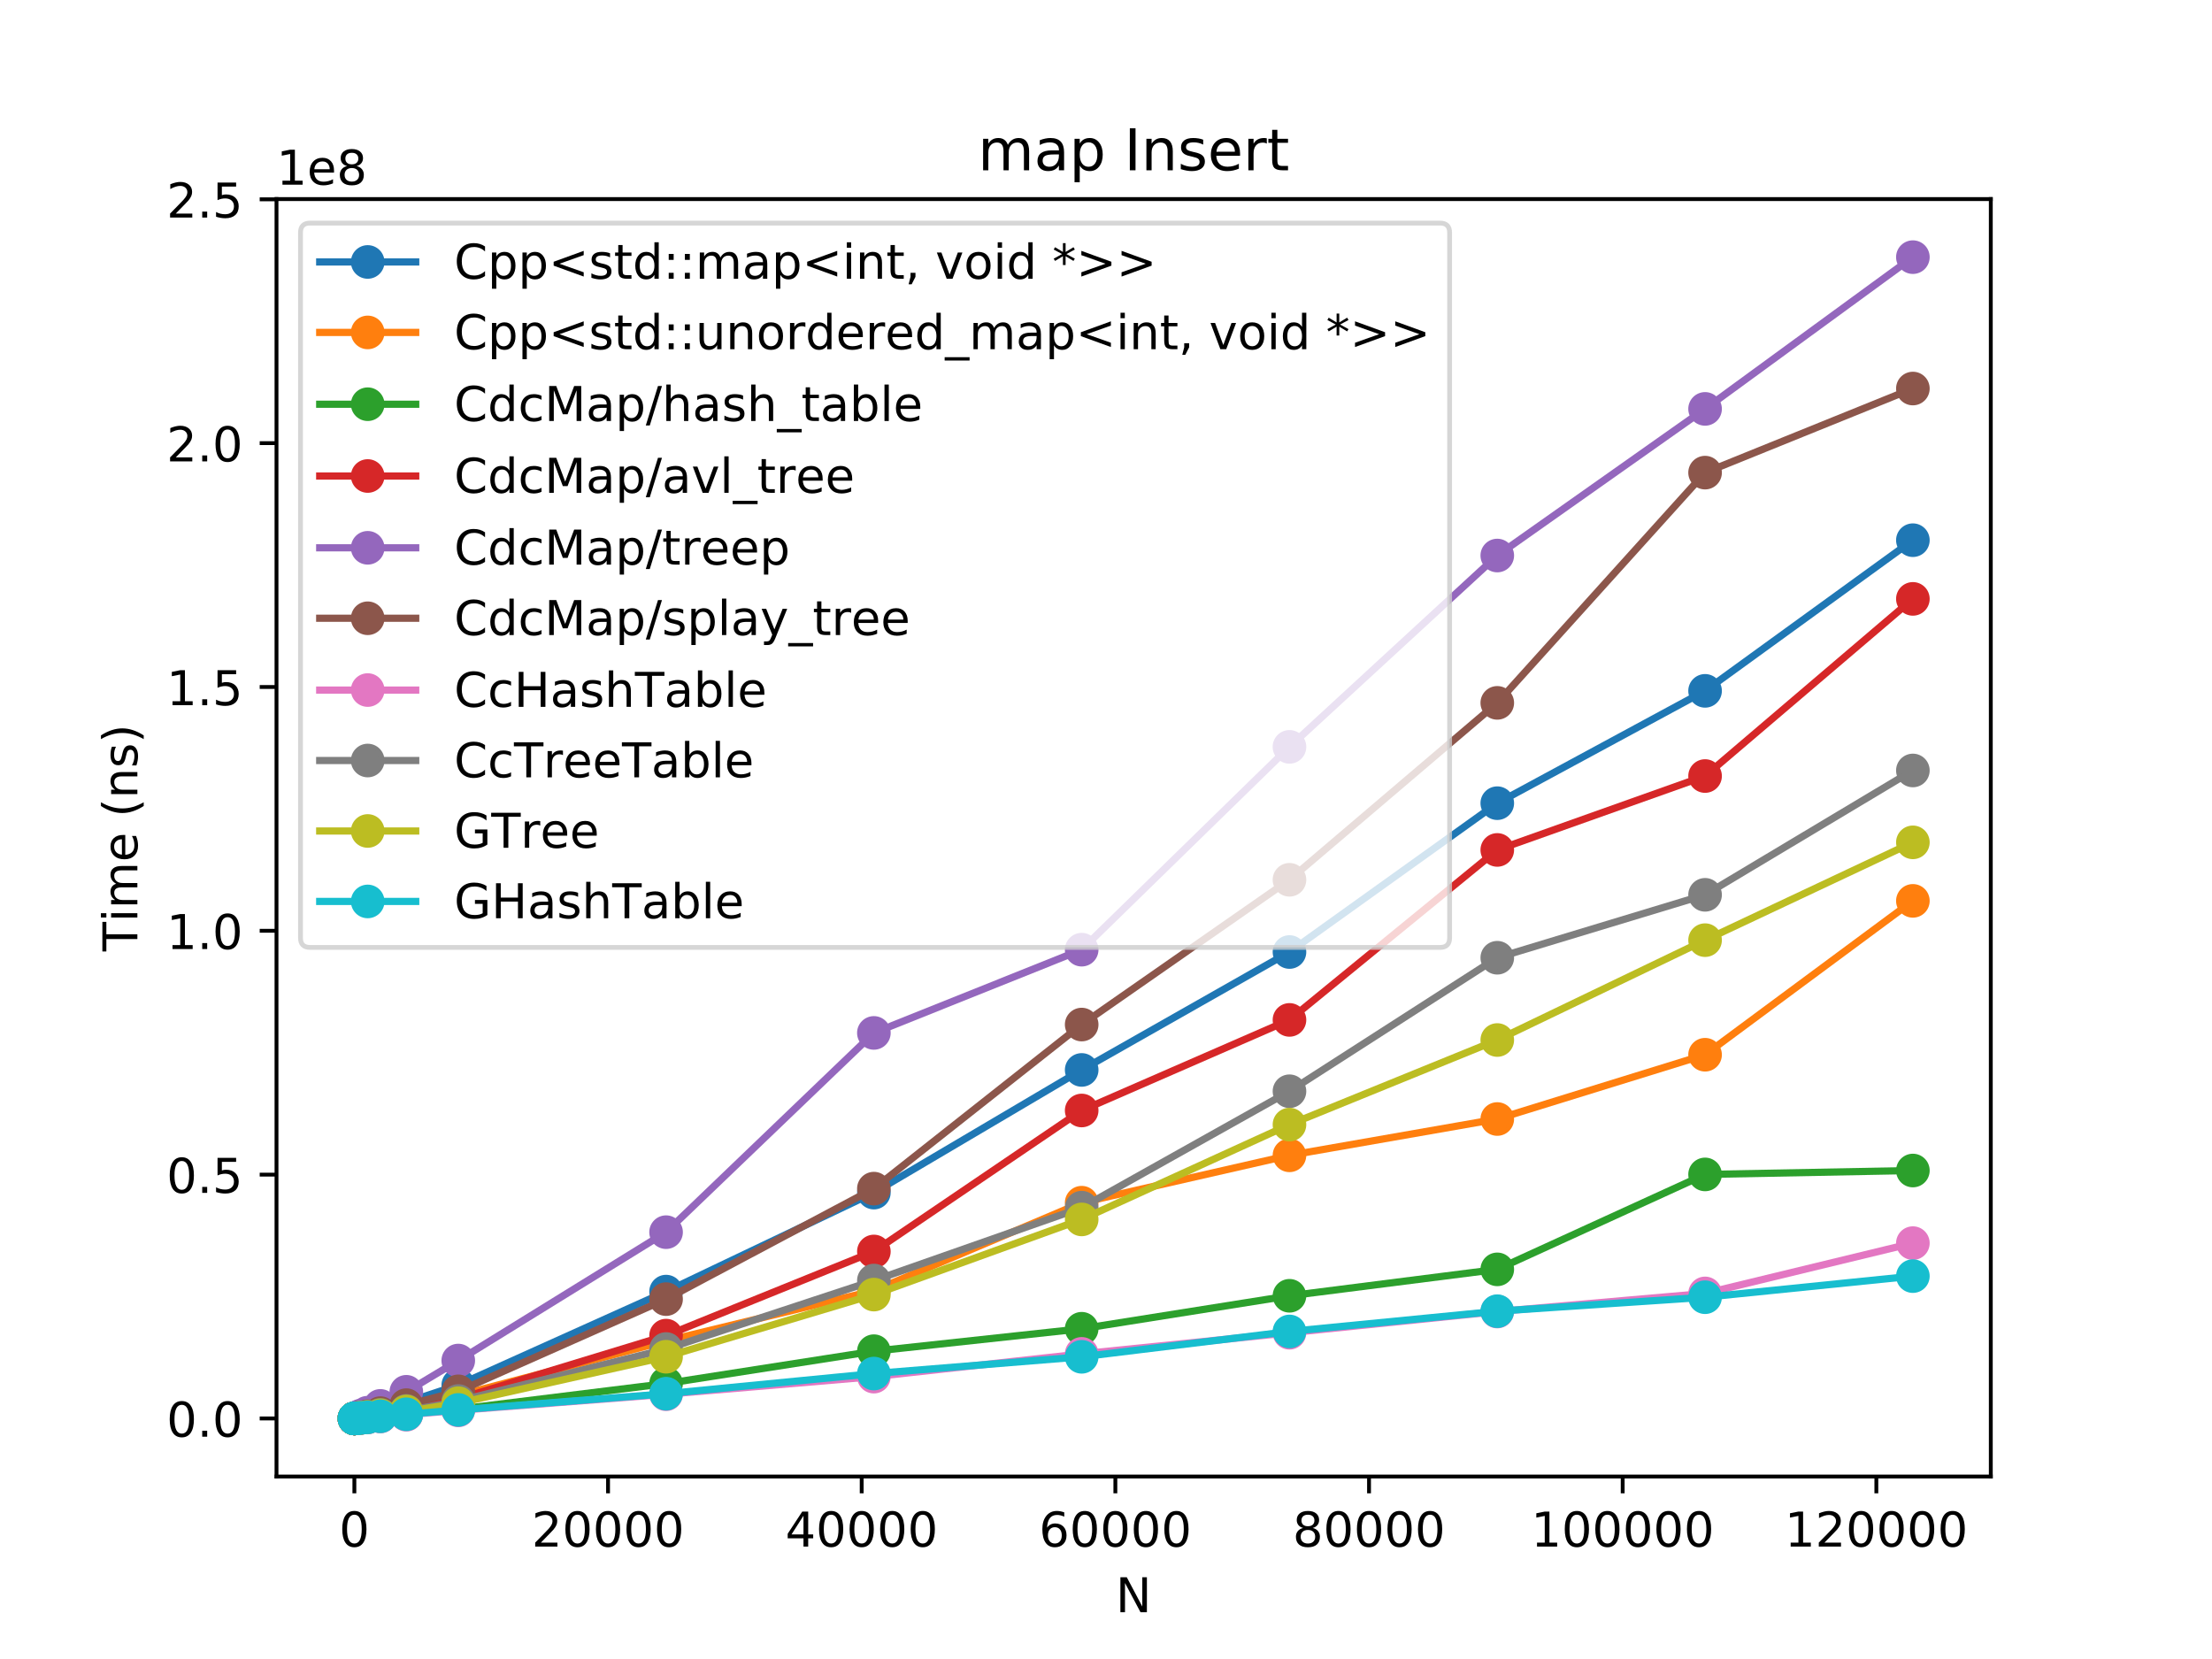 <?xml version="1.0" encoding="utf-8" standalone="no"?>
<!DOCTYPE svg PUBLIC "-//W3C//DTD SVG 1.1//EN"
  "http://www.w3.org/Graphics/SVG/1.1/DTD/svg11.dtd">
<!-- Created with matplotlib (https://matplotlib.org/) -->
<svg height="345.6pt" version="1.1" viewBox="0 0 460.8 345.6" width="460.8pt" xmlns="http://www.w3.org/2000/svg" xmlns:xlink="http://www.w3.org/1999/xlink">
 <defs>
  <style type="text/css">
*{stroke-linecap:butt;stroke-linejoin:round;}
  </style>
 </defs>
 <g id="figure_1">
  <g id="patch_1">
   <path d="M 0 345.6 
L 460.8 345.6 
L 460.8 0 
L 0 0 
z
" style="fill:#ffffff;"/>
  </g>
  <g id="axes_1">
   <g id="patch_2">
    <path d="M 57.6 307.584 
L 414.72 307.584 
L 414.72 41.472 
L 57.6 41.472 
z
" style="fill:#ffffff;"/>
   </g>
   <g id="matplotlib.axis_1">
    <g id="xtick_1">
     <g id="line2d_1">
      <defs>
       <path d="M 0 0 
L 0 3.5 
" id="m90c2d83630" style="stroke:#000000;stroke-width:0.8;"/>
      </defs>
      <g>
       <use style="stroke:#000000;stroke-width:0.8;" x="73.822" xlink:href="#m90c2d83630" y="307.584"/>
      </g>
     </g>
     <g id="text_1">
      <!-- 0 -->
      <defs>
       <path d="M 31.781 66.406 
Q 24.172 66.406 20.328 58.906 
Q 16.5 51.422 16.5 36.375 
Q 16.5 21.391 20.328 13.891 
Q 24.172 6.391 31.781 6.391 
Q 39.453 6.391 43.281 13.891 
Q 47.125 21.391 47.125 36.375 
Q 47.125 51.422 43.281 58.906 
Q 39.453 66.406 31.781 66.406 
z
M 31.781 74.219 
Q 44.047 74.219 50.516 64.516 
Q 56.984 54.828 56.984 36.375 
Q 56.984 17.969 50.516 8.266 
Q 44.047 -1.422 31.781 -1.422 
Q 19.531 -1.422 13.062 8.266 
Q 6.594 17.969 6.594 36.375 
Q 6.594 54.828 13.062 64.516 
Q 19.531 74.219 31.781 74.219 
z
" id="DejaVuSans-48"/>
      </defs>
      <g transform="translate(70.641 322.182)scale(0.1 -0.1)">
       <use xlink:href="#DejaVuSans-48"/>
      </g>
     </g>
    </g>
    <g id="xtick_2">
     <g id="line2d_2">
      <g>
       <use style="stroke:#000000;stroke-width:0.8;" x="126.665" xlink:href="#m90c2d83630" y="307.584"/>
      </g>
     </g>
     <g id="text_2">
      <!-- 20000 -->
      <defs>
       <path d="M 19.188 8.297 
L 53.609 8.297 
L 53.609 0 
L 7.328 0 
L 7.328 8.297 
Q 12.938 14.109 22.625 23.891 
Q 32.328 33.688 34.812 36.531 
Q 39.547 41.844 41.422 45.531 
Q 43.312 49.219 43.312 52.781 
Q 43.312 58.594 39.234 62.25 
Q 35.156 65.922 28.609 65.922 
Q 23.969 65.922 18.812 64.312 
Q 13.672 62.703 7.812 59.422 
L 7.812 69.391 
Q 13.766 71.781 18.938 73 
Q 24.125 74.219 28.422 74.219 
Q 39.75 74.219 46.484 68.547 
Q 53.219 62.891 53.219 53.422 
Q 53.219 48.922 51.531 44.891 
Q 49.859 40.875 45.406 35.406 
Q 44.188 33.984 37.641 27.219 
Q 31.109 20.453 19.188 8.297 
z
" id="DejaVuSans-50"/>
      </defs>
      <g transform="translate(110.759 322.182)scale(0.1 -0.1)">
       <use xlink:href="#DejaVuSans-50"/>
       <use x="63.623" xlink:href="#DejaVuSans-48"/>
       <use x="127.246" xlink:href="#DejaVuSans-48"/>
       <use x="190.869" xlink:href="#DejaVuSans-48"/>
       <use x="254.492" xlink:href="#DejaVuSans-48"/>
      </g>
     </g>
    </g>
    <g id="xtick_3">
     <g id="line2d_3">
      <g>
       <use style="stroke:#000000;stroke-width:0.8;" x="179.507" xlink:href="#m90c2d83630" y="307.584"/>
      </g>
     </g>
     <g id="text_3">
      <!-- 40000 -->
      <defs>
       <path d="M 37.797 64.312 
L 12.891 25.391 
L 37.797 25.391 
z
M 35.203 72.906 
L 47.609 72.906 
L 47.609 25.391 
L 58.016 25.391 
L 58.016 17.188 
L 47.609 17.188 
L 47.609 0 
L 37.797 0 
L 37.797 17.188 
L 4.891 17.188 
L 4.891 26.703 
z
" id="DejaVuSans-52"/>
      </defs>
      <g transform="translate(163.601 322.182)scale(0.1 -0.1)">
       <use xlink:href="#DejaVuSans-52"/>
       <use x="63.623" xlink:href="#DejaVuSans-48"/>
       <use x="127.246" xlink:href="#DejaVuSans-48"/>
       <use x="190.869" xlink:href="#DejaVuSans-48"/>
       <use x="254.492" xlink:href="#DejaVuSans-48"/>
      </g>
     </g>
    </g>
    <g id="xtick_4">
     <g id="line2d_4">
      <g>
       <use style="stroke:#000000;stroke-width:0.8;" x="232.35" xlink:href="#m90c2d83630" y="307.584"/>
      </g>
     </g>
     <g id="text_4">
      <!-- 60000 -->
      <defs>
       <path d="M 33.016 40.375 
Q 26.375 40.375 22.484 35.828 
Q 18.609 31.297 18.609 23.391 
Q 18.609 15.531 22.484 10.953 
Q 26.375 6.391 33.016 6.391 
Q 39.656 6.391 43.531 10.953 
Q 47.406 15.531 47.406 23.391 
Q 47.406 31.297 43.531 35.828 
Q 39.656 40.375 33.016 40.375 
z
M 52.594 71.297 
L 52.594 62.312 
Q 48.875 64.062 45.094 64.984 
Q 41.312 65.922 37.594 65.922 
Q 27.828 65.922 22.672 59.328 
Q 17.531 52.734 16.797 39.406 
Q 19.672 43.656 24.016 45.922 
Q 28.375 48.188 33.594 48.188 
Q 44.578 48.188 50.953 41.516 
Q 57.328 34.859 57.328 23.391 
Q 57.328 12.156 50.688 5.359 
Q 44.047 -1.422 33.016 -1.422 
Q 20.359 -1.422 13.672 8.266 
Q 6.984 17.969 6.984 36.375 
Q 6.984 53.656 15.188 63.938 
Q 23.391 74.219 37.203 74.219 
Q 40.922 74.219 44.703 73.484 
Q 48.484 72.75 52.594 71.297 
z
" id="DejaVuSans-54"/>
      </defs>
      <g transform="translate(216.444 322.182)scale(0.1 -0.1)">
       <use xlink:href="#DejaVuSans-54"/>
       <use x="63.623" xlink:href="#DejaVuSans-48"/>
       <use x="127.246" xlink:href="#DejaVuSans-48"/>
       <use x="190.869" xlink:href="#DejaVuSans-48"/>
       <use x="254.492" xlink:href="#DejaVuSans-48"/>
      </g>
     </g>
    </g>
    <g id="xtick_5">
     <g id="line2d_5">
      <g>
       <use style="stroke:#000000;stroke-width:0.8;" x="285.193" xlink:href="#m90c2d83630" y="307.584"/>
      </g>
     </g>
     <g id="text_5">
      <!-- 80000 -->
      <defs>
       <path d="M 31.781 34.625 
Q 24.75 34.625 20.719 30.859 
Q 16.703 27.094 16.703 20.516 
Q 16.703 13.922 20.719 10.156 
Q 24.75 6.391 31.781 6.391 
Q 38.812 6.391 42.859 10.172 
Q 46.922 13.969 46.922 20.516 
Q 46.922 27.094 42.891 30.859 
Q 38.875 34.625 31.781 34.625 
z
M 21.922 38.812 
Q 15.578 40.375 12.031 44.719 
Q 8.5 49.078 8.5 55.328 
Q 8.5 64.062 14.719 69.141 
Q 20.953 74.219 31.781 74.219 
Q 42.672 74.219 48.875 69.141 
Q 55.078 64.062 55.078 55.328 
Q 55.078 49.078 51.531 44.719 
Q 48 40.375 41.703 38.812 
Q 48.828 37.156 52.797 32.312 
Q 56.781 27.484 56.781 20.516 
Q 56.781 9.906 50.312 4.234 
Q 43.844 -1.422 31.781 -1.422 
Q 19.734 -1.422 13.25 4.234 
Q 6.781 9.906 6.781 20.516 
Q 6.781 27.484 10.781 32.312 
Q 14.797 37.156 21.922 38.812 
z
M 18.312 54.391 
Q 18.312 48.734 21.844 45.562 
Q 25.391 42.391 31.781 42.391 
Q 38.141 42.391 41.719 45.562 
Q 45.312 48.734 45.312 54.391 
Q 45.312 60.062 41.719 63.234 
Q 38.141 66.406 31.781 66.406 
Q 25.391 66.406 21.844 63.234 
Q 18.312 60.062 18.312 54.391 
z
" id="DejaVuSans-56"/>
      </defs>
      <g transform="translate(269.286 322.182)scale(0.1 -0.1)">
       <use xlink:href="#DejaVuSans-56"/>
       <use x="63.623" xlink:href="#DejaVuSans-48"/>
       <use x="127.246" xlink:href="#DejaVuSans-48"/>
       <use x="190.869" xlink:href="#DejaVuSans-48"/>
       <use x="254.492" xlink:href="#DejaVuSans-48"/>
      </g>
     </g>
    </g>
    <g id="xtick_6">
     <g id="line2d_6">
      <g>
       <use style="stroke:#000000;stroke-width:0.8;" x="338.035" xlink:href="#m90c2d83630" y="307.584"/>
      </g>
     </g>
     <g id="text_6">
      <!-- 100000 -->
      <defs>
       <path d="M 12.406 8.297 
L 28.516 8.297 
L 28.516 63.922 
L 10.984 60.406 
L 10.984 69.391 
L 28.422 72.906 
L 38.281 72.906 
L 38.281 8.297 
L 54.391 8.297 
L 54.391 0 
L 12.406 0 
z
" id="DejaVuSans-49"/>
      </defs>
      <g transform="translate(318.948 322.182)scale(0.1 -0.1)">
       <use xlink:href="#DejaVuSans-49"/>
       <use x="63.623" xlink:href="#DejaVuSans-48"/>
       <use x="127.246" xlink:href="#DejaVuSans-48"/>
       <use x="190.869" xlink:href="#DejaVuSans-48"/>
       <use x="254.492" xlink:href="#DejaVuSans-48"/>
       <use x="318.115" xlink:href="#DejaVuSans-48"/>
      </g>
     </g>
    </g>
    <g id="xtick_7">
     <g id="line2d_7">
      <g>
       <use style="stroke:#000000;stroke-width:0.8;" x="390.878" xlink:href="#m90c2d83630" y="307.584"/>
      </g>
     </g>
     <g id="text_7">
      <!-- 120000 -->
      <g transform="translate(371.79 322.182)scale(0.1 -0.1)">
       <use xlink:href="#DejaVuSans-49"/>
       <use x="63.623" xlink:href="#DejaVuSans-50"/>
       <use x="127.246" xlink:href="#DejaVuSans-48"/>
       <use x="190.869" xlink:href="#DejaVuSans-48"/>
       <use x="254.492" xlink:href="#DejaVuSans-48"/>
       <use x="318.115" xlink:href="#DejaVuSans-48"/>
      </g>
     </g>
    </g>
    <g id="text_8">
     <!-- N -->
     <defs>
      <path d="M 9.812 72.906 
L 23.094 72.906 
L 55.422 11.922 
L 55.422 72.906 
L 64.984 72.906 
L 64.984 0 
L 51.703 0 
L 19.391 60.984 
L 19.391 0 
L 9.812 0 
z
" id="DejaVuSans-78"/>
     </defs>
     <g transform="translate(232.419 335.861)scale(0.1 -0.1)">
      <use xlink:href="#DejaVuSans-78"/>
     </g>
    </g>
   </g>
   <g id="matplotlib.axis_2">
    <g id="ytick_1">
     <g id="line2d_8">
      <defs>
       <path d="M 0 0 
L -3.5 0 
" id="m051c5105f0" style="stroke:#000000;stroke-width:0.8;"/>
      </defs>
      <g>
       <use style="stroke:#000000;stroke-width:0.8;" x="57.6" xlink:href="#m051c5105f0" y="295.49"/>
      </g>
     </g>
     <g id="text_9">
      <!-- 0.0 -->
      <defs>
       <path d="M 10.688 12.406 
L 21 12.406 
L 21 0 
L 10.688 0 
z
" id="DejaVuSans-46"/>
      </defs>
      <g transform="translate(34.697 299.289)scale(0.1 -0.1)">
       <use xlink:href="#DejaVuSans-48"/>
       <use x="63.623" xlink:href="#DejaVuSans-46"/>
       <use x="95.41" xlink:href="#DejaVuSans-48"/>
      </g>
     </g>
    </g>
    <g id="ytick_2">
     <g id="line2d_9">
      <g>
       <use style="stroke:#000000;stroke-width:0.8;" x="57.6" xlink:href="#m051c5105f0" y="244.696"/>
      </g>
     </g>
     <g id="text_10">
      <!-- 0.5 -->
      <defs>
       <path d="M 10.797 72.906 
L 49.516 72.906 
L 49.516 64.594 
L 19.828 64.594 
L 19.828 46.734 
Q 21.969 47.469 24.109 47.828 
Q 26.266 48.188 28.422 48.188 
Q 40.625 48.188 47.75 41.5 
Q 54.891 34.812 54.891 23.391 
Q 54.891 11.625 47.562 5.094 
Q 40.234 -1.422 26.906 -1.422 
Q 22.312 -1.422 17.547 -0.641 
Q 12.797 0.141 7.719 1.703 
L 7.719 11.625 
Q 12.109 9.234 16.797 8.062 
Q 21.484 6.891 26.703 6.891 
Q 35.156 6.891 40.078 11.328 
Q 45.016 15.766 45.016 23.391 
Q 45.016 31 40.078 35.438 
Q 35.156 39.891 26.703 39.891 
Q 22.75 39.891 18.812 39.016 
Q 14.891 38.141 10.797 36.281 
z
" id="DejaVuSans-53"/>
      </defs>
      <g transform="translate(34.697 248.496)scale(0.1 -0.1)">
       <use xlink:href="#DejaVuSans-48"/>
       <use x="63.623" xlink:href="#DejaVuSans-46"/>
       <use x="95.41" xlink:href="#DejaVuSans-53"/>
      </g>
     </g>
    </g>
    <g id="ytick_3">
     <g id="line2d_10">
      <g>
       <use style="stroke:#000000;stroke-width:0.8;" x="57.6" xlink:href="#m051c5105f0" y="193.903"/>
      </g>
     </g>
     <g id="text_11">
      <!-- 1.0 -->
      <g transform="translate(34.697 197.702)scale(0.1 -0.1)">
       <use xlink:href="#DejaVuSans-49"/>
       <use x="63.623" xlink:href="#DejaVuSans-46"/>
       <use x="95.41" xlink:href="#DejaVuSans-48"/>
      </g>
     </g>
    </g>
    <g id="ytick_4">
     <g id="line2d_11">
      <g>
       <use style="stroke:#000000;stroke-width:0.8;" x="57.6" xlink:href="#m051c5105f0" y="143.109"/>
      </g>
     </g>
     <g id="text_12">
      <!-- 1.5 -->
      <g transform="translate(34.697 146.909)scale(0.1 -0.1)">
       <use xlink:href="#DejaVuSans-49"/>
       <use x="63.623" xlink:href="#DejaVuSans-46"/>
       <use x="95.41" xlink:href="#DejaVuSans-53"/>
      </g>
     </g>
    </g>
    <g id="ytick_5">
     <g id="line2d_12">
      <g>
       <use style="stroke:#000000;stroke-width:0.8;" x="57.6" xlink:href="#m051c5105f0" y="92.316"/>
      </g>
     </g>
     <g id="text_13">
      <!-- 2.0 -->
      <g transform="translate(34.697 96.115)scale(0.1 -0.1)">
       <use xlink:href="#DejaVuSans-50"/>
       <use x="63.623" xlink:href="#DejaVuSans-46"/>
       <use x="95.41" xlink:href="#DejaVuSans-48"/>
      </g>
     </g>
    </g>
    <g id="ytick_6">
     <g id="line2d_13">
      <g>
       <use style="stroke:#000000;stroke-width:0.8;" x="57.6" xlink:href="#m051c5105f0" y="41.522"/>
      </g>
     </g>
     <g id="text_14">
      <!-- 2.5 -->
      <g transform="translate(34.697 45.322)scale(0.1 -0.1)">
       <use xlink:href="#DejaVuSans-50"/>
       <use x="63.623" xlink:href="#DejaVuSans-46"/>
       <use x="95.41" xlink:href="#DejaVuSans-53"/>
      </g>
     </g>
    </g>
    <g id="text_15">
     <!-- Time (ns) -->
     <defs>
      <path d="M -0.297 72.906 
L 61.375 72.906 
L 61.375 64.594 
L 35.5 64.594 
L 35.5 0 
L 25.594 0 
L 25.594 64.594 
L -0.297 64.594 
z
" id="DejaVuSans-84"/>
      <path d="M 9.422 54.688 
L 18.406 54.688 
L 18.406 0 
L 9.422 0 
z
M 9.422 75.984 
L 18.406 75.984 
L 18.406 64.594 
L 9.422 64.594 
z
" id="DejaVuSans-105"/>
      <path d="M 52 44.188 
Q 55.375 50.25 60.062 53.125 
Q 64.75 56 71.094 56 
Q 79.641 56 84.281 50.016 
Q 88.922 44.047 88.922 33.016 
L 88.922 0 
L 79.891 0 
L 79.891 32.719 
Q 79.891 40.578 77.094 44.375 
Q 74.312 48.188 68.609 48.188 
Q 61.625 48.188 57.562 43.547 
Q 53.516 38.922 53.516 30.906 
L 53.516 0 
L 44.484 0 
L 44.484 32.719 
Q 44.484 40.625 41.703 44.406 
Q 38.922 48.188 33.109 48.188 
Q 26.219 48.188 22.156 43.531 
Q 18.109 38.875 18.109 30.906 
L 18.109 0 
L 9.078 0 
L 9.078 54.688 
L 18.109 54.688 
L 18.109 46.188 
Q 21.188 51.219 25.484 53.609 
Q 29.781 56 35.688 56 
Q 41.656 56 45.828 52.969 
Q 50 49.953 52 44.188 
z
" id="DejaVuSans-109"/>
      <path d="M 56.203 29.594 
L 56.203 25.203 
L 14.891 25.203 
Q 15.484 15.922 20.484 11.062 
Q 25.484 6.203 34.422 6.203 
Q 39.594 6.203 44.453 7.469 
Q 49.312 8.734 54.109 11.281 
L 54.109 2.781 
Q 49.266 0.734 44.188 -0.344 
Q 39.109 -1.422 33.891 -1.422 
Q 20.797 -1.422 13.156 6.188 
Q 5.516 13.812 5.516 26.812 
Q 5.516 40.234 12.766 48.109 
Q 20.016 56 32.328 56 
Q 43.359 56 49.781 48.891 
Q 56.203 41.797 56.203 29.594 
z
M 47.219 32.234 
Q 47.125 39.594 43.094 43.984 
Q 39.062 48.391 32.422 48.391 
Q 24.906 48.391 20.391 44.141 
Q 15.875 39.891 15.188 32.172 
z
" id="DejaVuSans-101"/>
      <path id="DejaVuSans-32"/>
      <path d="M 31 75.875 
Q 24.469 64.656 21.281 53.656 
Q 18.109 42.672 18.109 31.391 
Q 18.109 20.125 21.312 9.062 
Q 24.516 -2 31 -13.188 
L 23.188 -13.188 
Q 15.875 -1.703 12.234 9.375 
Q 8.594 20.453 8.594 31.391 
Q 8.594 42.281 12.203 53.312 
Q 15.828 64.359 23.188 75.875 
z
" id="DejaVuSans-40"/>
      <path d="M 54.891 33.016 
L 54.891 0 
L 45.906 0 
L 45.906 32.719 
Q 45.906 40.484 42.875 44.328 
Q 39.844 48.188 33.797 48.188 
Q 26.516 48.188 22.312 43.547 
Q 18.109 38.922 18.109 30.906 
L 18.109 0 
L 9.078 0 
L 9.078 54.688 
L 18.109 54.688 
L 18.109 46.188 
Q 21.344 51.125 25.703 53.562 
Q 30.078 56 35.797 56 
Q 45.219 56 50.047 50.172 
Q 54.891 44.344 54.891 33.016 
z
" id="DejaVuSans-110"/>
      <path d="M 44.281 53.078 
L 44.281 44.578 
Q 40.484 46.531 36.375 47.5 
Q 32.281 48.484 27.875 48.484 
Q 21.188 48.484 17.844 46.438 
Q 14.5 44.391 14.5 40.281 
Q 14.5 37.156 16.891 35.375 
Q 19.281 33.594 26.516 31.984 
L 29.594 31.297 
Q 39.156 29.25 43.188 25.516 
Q 47.219 21.781 47.219 15.094 
Q 47.219 7.469 41.188 3.016 
Q 35.156 -1.422 24.609 -1.422 
Q 20.219 -1.422 15.453 -0.562 
Q 10.688 0.297 5.422 2 
L 5.422 11.281 
Q 10.406 8.688 15.234 7.391 
Q 20.062 6.109 24.812 6.109 
Q 31.156 6.109 34.562 8.281 
Q 37.984 10.453 37.984 14.406 
Q 37.984 18.062 35.516 20.016 
Q 33.062 21.969 24.703 23.781 
L 21.578 24.516 
Q 13.234 26.266 9.516 29.906 
Q 5.812 33.547 5.812 39.891 
Q 5.812 47.609 11.281 51.797 
Q 16.75 56 26.812 56 
Q 31.781 56 36.172 55.266 
Q 40.578 54.547 44.281 53.078 
z
" id="DejaVuSans-115"/>
      <path d="M 8.016 75.875 
L 15.828 75.875 
Q 23.141 64.359 26.781 53.312 
Q 30.422 42.281 30.422 31.391 
Q 30.422 20.453 26.781 9.375 
Q 23.141 -1.703 15.828 -13.188 
L 8.016 -13.188 
Q 14.5 -2 17.703 9.062 
Q 20.906 20.125 20.906 31.391 
Q 20.906 42.672 17.703 53.656 
Q 14.5 64.656 8.016 75.875 
z
" id="DejaVuSans-41"/>
     </defs>
     <g transform="translate(28.617 198.18)rotate(-90)scale(0.1 -0.1)">
      <use xlink:href="#DejaVuSans-84"/>
      <use x="61.037" xlink:href="#DejaVuSans-105"/>
      <use x="88.82" xlink:href="#DejaVuSans-109"/>
      <use x="186.232" xlink:href="#DejaVuSans-101"/>
      <use x="247.756" xlink:href="#DejaVuSans-32"/>
      <use x="279.543" xlink:href="#DejaVuSans-40"/>
      <use x="318.557" xlink:href="#DejaVuSans-110"/>
      <use x="381.936" xlink:href="#DejaVuSans-115"/>
      <use x="434.035" xlink:href="#DejaVuSans-41"/>
     </g>
    </g>
    <g id="text_16">
     <!-- 1e8 -->
     <g transform="translate(57.6 38.472)scale(0.1 -0.1)">
      <use xlink:href="#DejaVuSans-49"/>
      <use x="63.623" xlink:href="#DejaVuSans-101"/>
      <use x="125.146" xlink:href="#DejaVuSans-56"/>
     </g>
    </g>
   </g>
   <g id="line2d_14">
    <path clip-path="url(#pb2fa8c5b42)" d="M 73.833 295.487 
L 73.843 295.485 
L 73.864 295.481 
L 73.907 295.472 
L 73.991 295.455 
L 74.16 295.414 
L 74.499 295.332 
L 75.175 295.151 
L 76.528 294.793 
L 79.233 293.822 
L 84.644 292.143 
L 95.466 288.545 
L 138.755 269.064 
L 182.044 248.442 
L 225.333 222.887 
L 268.621 198.322 
L 311.91 167.317 
L 355.199 143.917 
L 398.487 112.533 
" style="fill:none;stroke:#1f77b4;stroke-linecap:square;stroke-width:1.5;"/>
    <defs>
     <path d="M 0 3 
C 0.796 3 1.559 2.684 2.121 2.121 
C 2.684 1.559 3 0.796 3 0 
C 3 -0.796 2.684 -1.559 2.121 -2.121 
C 1.559 -2.684 0.796 -3 0 -3 
C -0.796 -3 -1.559 -2.684 -2.121 -2.121 
C -2.684 -1.559 -3 -0.796 -3 0 
C -3 0.796 -2.684 1.559 -2.121 2.121 
C -1.559 2.684 -0.796 3 0 3 
z
" id="mebdc8e1759" style="stroke:#1f77b4;"/>
    </defs>
    <g clip-path="url(#pb2fa8c5b42)">
     <use style="fill:#1f77b4;stroke:#1f77b4;" x="73.833" xlink:href="#mebdc8e1759" y="295.487"/>
     <use style="fill:#1f77b4;stroke:#1f77b4;" x="73.843" xlink:href="#mebdc8e1759" y="295.485"/>
     <use style="fill:#1f77b4;stroke:#1f77b4;" x="73.864" xlink:href="#mebdc8e1759" y="295.481"/>
     <use style="fill:#1f77b4;stroke:#1f77b4;" x="73.907" xlink:href="#mebdc8e1759" y="295.472"/>
     <use style="fill:#1f77b4;stroke:#1f77b4;" x="73.991" xlink:href="#mebdc8e1759" y="295.455"/>
     <use style="fill:#1f77b4;stroke:#1f77b4;" x="74.16" xlink:href="#mebdc8e1759" y="295.414"/>
     <use style="fill:#1f77b4;stroke:#1f77b4;" x="74.499" xlink:href="#mebdc8e1759" y="295.332"/>
     <use style="fill:#1f77b4;stroke:#1f77b4;" x="75.175" xlink:href="#mebdc8e1759" y="295.151"/>
     <use style="fill:#1f77b4;stroke:#1f77b4;" x="76.528" xlink:href="#mebdc8e1759" y="294.793"/>
     <use style="fill:#1f77b4;stroke:#1f77b4;" x="79.233" xlink:href="#mebdc8e1759" y="293.822"/>
     <use style="fill:#1f77b4;stroke:#1f77b4;" x="84.644" xlink:href="#mebdc8e1759" y="292.143"/>
     <use style="fill:#1f77b4;stroke:#1f77b4;" x="95.466" xlink:href="#mebdc8e1759" y="288.545"/>
     <use style="fill:#1f77b4;stroke:#1f77b4;" x="138.755" xlink:href="#mebdc8e1759" y="269.064"/>
     <use style="fill:#1f77b4;stroke:#1f77b4;" x="182.044" xlink:href="#mebdc8e1759" y="248.442"/>
     <use style="fill:#1f77b4;stroke:#1f77b4;" x="225.333" xlink:href="#mebdc8e1759" y="222.887"/>
     <use style="fill:#1f77b4;stroke:#1f77b4;" x="268.621" xlink:href="#mebdc8e1759" y="198.322"/>
     <use style="fill:#1f77b4;stroke:#1f77b4;" x="311.91" xlink:href="#mebdc8e1759" y="167.317"/>
     <use style="fill:#1f77b4;stroke:#1f77b4;" x="355.199" xlink:href="#mebdc8e1759" y="143.917"/>
     <use style="fill:#1f77b4;stroke:#1f77b4;" x="398.487" xlink:href="#mebdc8e1759" y="112.533"/>
    </g>
   </g>
   <g id="line2d_15">
    <path clip-path="url(#pb2fa8c5b42)" d="M 73.833 295.486 
L 73.843 295.484 
L 73.864 295.48 
L 73.907 295.472 
L 73.991 295.451 
L 74.16 295.417 
L 74.499 295.343 
L 75.175 295.191 
L 76.528 294.925 
L 79.233 294.211 
L 84.644 293.169 
L 95.466 290.686 
L 138.755 279.344 
L 182.044 268.871 
L 225.333 250.543 
L 268.621 240.677 
L 311.91 233.112 
L 355.199 219.721 
L 398.487 187.667 
" style="fill:none;stroke:#ff7f0e;stroke-linecap:square;stroke-width:1.5;"/>
    <defs>
     <path d="M 0 3 
C 0.796 3 1.559 2.684 2.121 2.121 
C 2.684 1.559 3 0.796 3 0 
C 3 -0.796 2.684 -1.559 2.121 -2.121 
C 1.559 -2.684 0.796 -3 0 -3 
C -0.796 -3 -1.559 -2.684 -2.121 -2.121 
C -2.684 -1.559 -3 -0.796 -3 0 
C -3 0.796 -2.684 1.559 -2.121 2.121 
C -1.559 2.684 -0.796 3 0 3 
z
" id="m598ed4f38d" style="stroke:#ff7f0e;"/>
    </defs>
    <g clip-path="url(#pb2fa8c5b42)">
     <use style="fill:#ff7f0e;stroke:#ff7f0e;" x="73.833" xlink:href="#m598ed4f38d" y="295.486"/>
     <use style="fill:#ff7f0e;stroke:#ff7f0e;" x="73.843" xlink:href="#m598ed4f38d" y="295.484"/>
     <use style="fill:#ff7f0e;stroke:#ff7f0e;" x="73.864" xlink:href="#m598ed4f38d" y="295.48"/>
     <use style="fill:#ff7f0e;stroke:#ff7f0e;" x="73.907" xlink:href="#m598ed4f38d" y="295.472"/>
     <use style="fill:#ff7f0e;stroke:#ff7f0e;" x="73.991" xlink:href="#m598ed4f38d" y="295.451"/>
     <use style="fill:#ff7f0e;stroke:#ff7f0e;" x="74.16" xlink:href="#m598ed4f38d" y="295.417"/>
     <use style="fill:#ff7f0e;stroke:#ff7f0e;" x="74.499" xlink:href="#m598ed4f38d" y="295.343"/>
     <use style="fill:#ff7f0e;stroke:#ff7f0e;" x="75.175" xlink:href="#m598ed4f38d" y="295.191"/>
     <use style="fill:#ff7f0e;stroke:#ff7f0e;" x="76.528" xlink:href="#m598ed4f38d" y="294.925"/>
     <use style="fill:#ff7f0e;stroke:#ff7f0e;" x="79.233" xlink:href="#m598ed4f38d" y="294.211"/>
     <use style="fill:#ff7f0e;stroke:#ff7f0e;" x="84.644" xlink:href="#m598ed4f38d" y="293.169"/>
     <use style="fill:#ff7f0e;stroke:#ff7f0e;" x="95.466" xlink:href="#m598ed4f38d" y="290.686"/>
     <use style="fill:#ff7f0e;stroke:#ff7f0e;" x="138.755" xlink:href="#m598ed4f38d" y="279.344"/>
     <use style="fill:#ff7f0e;stroke:#ff7f0e;" x="182.044" xlink:href="#m598ed4f38d" y="268.871"/>
     <use style="fill:#ff7f0e;stroke:#ff7f0e;" x="225.333" xlink:href="#m598ed4f38d" y="250.543"/>
     <use style="fill:#ff7f0e;stroke:#ff7f0e;" x="268.621" xlink:href="#m598ed4f38d" y="240.677"/>
     <use style="fill:#ff7f0e;stroke:#ff7f0e;" x="311.91" xlink:href="#m598ed4f38d" y="233.112"/>
     <use style="fill:#ff7f0e;stroke:#ff7f0e;" x="355.199" xlink:href="#m598ed4f38d" y="219.721"/>
     <use style="fill:#ff7f0e;stroke:#ff7f0e;" x="398.487" xlink:href="#m598ed4f38d" y="187.667"/>
    </g>
   </g>
   <g id="line2d_16">
    <path clip-path="url(#pb2fa8c5b42)" d="M 73.833 295.488 
L 73.843 295.487 
L 73.864 295.485 
L 73.907 295.481 
L 73.991 295.474 
L 74.16 295.459 
L 74.499 295.426 
L 75.175 295.367 
L 76.528 295.245 
L 79.233 295.005 
L 84.644 294.545 
L 95.466 293.564 
L 138.755 288.217 
L 182.044 281.476 
L 225.333 276.802 
L 268.621 269.935 
L 311.91 264.431 
L 355.199 244.653 
L 398.487 243.842 
" style="fill:none;stroke:#2ca02c;stroke-linecap:square;stroke-width:1.5;"/>
    <defs>
     <path d="M 0 3 
C 0.796 3 1.559 2.684 2.121 2.121 
C 2.684 1.559 3 0.796 3 0 
C 3 -0.796 2.684 -1.559 2.121 -2.121 
C 1.559 -2.684 0.796 -3 0 -3 
C -0.796 -3 -1.559 -2.684 -2.121 -2.121 
C -2.684 -1.559 -3 -0.796 -3 0 
C -3 0.796 -2.684 1.559 -2.121 2.121 
C -1.559 2.684 -0.796 3 0 3 
z
" id="m8804588131" style="stroke:#2ca02c;"/>
    </defs>
    <g clip-path="url(#pb2fa8c5b42)">
     <use style="fill:#2ca02c;stroke:#2ca02c;" x="73.833" xlink:href="#m8804588131" y="295.488"/>
     <use style="fill:#2ca02c;stroke:#2ca02c;" x="73.843" xlink:href="#m8804588131" y="295.487"/>
     <use style="fill:#2ca02c;stroke:#2ca02c;" x="73.864" xlink:href="#m8804588131" y="295.485"/>
     <use style="fill:#2ca02c;stroke:#2ca02c;" x="73.907" xlink:href="#m8804588131" y="295.481"/>
     <use style="fill:#2ca02c;stroke:#2ca02c;" x="73.991" xlink:href="#m8804588131" y="295.474"/>
     <use style="fill:#2ca02c;stroke:#2ca02c;" x="74.16" xlink:href="#m8804588131" y="295.459"/>
     <use style="fill:#2ca02c;stroke:#2ca02c;" x="74.499" xlink:href="#m8804588131" y="295.426"/>
     <use style="fill:#2ca02c;stroke:#2ca02c;" x="75.175" xlink:href="#m8804588131" y="295.367"/>
     <use style="fill:#2ca02c;stroke:#2ca02c;" x="76.528" xlink:href="#m8804588131" y="295.245"/>
     <use style="fill:#2ca02c;stroke:#2ca02c;" x="79.233" xlink:href="#m8804588131" y="295.005"/>
     <use style="fill:#2ca02c;stroke:#2ca02c;" x="84.644" xlink:href="#m8804588131" y="294.545"/>
     <use style="fill:#2ca02c;stroke:#2ca02c;" x="95.466" xlink:href="#m8804588131" y="293.564"/>
     <use style="fill:#2ca02c;stroke:#2ca02c;" x="138.755" xlink:href="#m8804588131" y="288.217"/>
     <use style="fill:#2ca02c;stroke:#2ca02c;" x="182.044" xlink:href="#m8804588131" y="281.476"/>
     <use style="fill:#2ca02c;stroke:#2ca02c;" x="225.333" xlink:href="#m8804588131" y="276.802"/>
     <use style="fill:#2ca02c;stroke:#2ca02c;" x="268.621" xlink:href="#m8804588131" y="269.935"/>
     <use style="fill:#2ca02c;stroke:#2ca02c;" x="311.91" xlink:href="#m8804588131" y="264.431"/>
     <use style="fill:#2ca02c;stroke:#2ca02c;" x="355.199" xlink:href="#m8804588131" y="244.653"/>
     <use style="fill:#2ca02c;stroke:#2ca02c;" x="398.487" xlink:href="#m8804588131" y="243.842"/>
    </g>
   </g>
   <g id="line2d_17">
    <path clip-path="url(#pb2fa8c5b42)" d="M 73.833 295.488 
L 73.843 295.487 
L 73.864 295.485 
L 73.907 295.481 
L 73.991 295.473 
L 74.16 295.455 
L 74.499 295.418 
L 75.175 295.34 
L 76.528 295.162 
L 79.233 294.805 
L 84.644 293.951 
L 95.466 291.42 
L 138.755 278.232 
L 182.044 260.705 
L 225.333 231.335 
L 268.621 212.465 
L 311.91 177.057 
L 355.199 161.663 
L 398.487 124.758 
" style="fill:none;stroke:#d62728;stroke-linecap:square;stroke-width:1.5;"/>
    <defs>
     <path d="M 0 3 
C 0.796 3 1.559 2.684 2.121 2.121 
C 2.684 1.559 3 0.796 3 0 
C 3 -0.796 2.684 -1.559 2.121 -2.121 
C 1.559 -2.684 0.796 -3 0 -3 
C -0.796 -3 -1.559 -2.684 -2.121 -2.121 
C -2.684 -1.559 -3 -0.796 -3 0 
C -3 0.796 -2.684 1.559 -2.121 2.121 
C -1.559 2.684 -0.796 3 0 3 
z
" id="m9337d437cd" style="stroke:#d62728;"/>
    </defs>
    <g clip-path="url(#pb2fa8c5b42)">
     <use style="fill:#d62728;stroke:#d62728;" x="73.833" xlink:href="#m9337d437cd" y="295.488"/>
     <use style="fill:#d62728;stroke:#d62728;" x="73.843" xlink:href="#m9337d437cd" y="295.487"/>
     <use style="fill:#d62728;stroke:#d62728;" x="73.864" xlink:href="#m9337d437cd" y="295.485"/>
     <use style="fill:#d62728;stroke:#d62728;" x="73.907" xlink:href="#m9337d437cd" y="295.481"/>
     <use style="fill:#d62728;stroke:#d62728;" x="73.991" xlink:href="#m9337d437cd" y="295.473"/>
     <use style="fill:#d62728;stroke:#d62728;" x="74.16" xlink:href="#m9337d437cd" y="295.455"/>
     <use style="fill:#d62728;stroke:#d62728;" x="74.499" xlink:href="#m9337d437cd" y="295.418"/>
     <use style="fill:#d62728;stroke:#d62728;" x="75.175" xlink:href="#m9337d437cd" y="295.34"/>
     <use style="fill:#d62728;stroke:#d62728;" x="76.528" xlink:href="#m9337d437cd" y="295.162"/>
     <use style="fill:#d62728;stroke:#d62728;" x="79.233" xlink:href="#m9337d437cd" y="294.805"/>
     <use style="fill:#d62728;stroke:#d62728;" x="84.644" xlink:href="#m9337d437cd" y="293.951"/>
     <use style="fill:#d62728;stroke:#d62728;" x="95.466" xlink:href="#m9337d437cd" y="291.42"/>
     <use style="fill:#d62728;stroke:#d62728;" x="138.755" xlink:href="#m9337d437cd" y="278.232"/>
     <use style="fill:#d62728;stroke:#d62728;" x="182.044" xlink:href="#m9337d437cd" y="260.705"/>
     <use style="fill:#d62728;stroke:#d62728;" x="225.333" xlink:href="#m9337d437cd" y="231.335"/>
     <use style="fill:#d62728;stroke:#d62728;" x="268.621" xlink:href="#m9337d437cd" y="212.465"/>
     <use style="fill:#d62728;stroke:#d62728;" x="311.91" xlink:href="#m9337d437cd" y="177.057"/>
     <use style="fill:#d62728;stroke:#d62728;" x="355.199" xlink:href="#m9337d437cd" y="161.663"/>
     <use style="fill:#d62728;stroke:#d62728;" x="398.487" xlink:href="#m9337d437cd" y="124.758"/>
    </g>
   </g>
   <g id="line2d_18">
    <path clip-path="url(#pb2fa8c5b42)" d="M 73.833 295.486 
L 73.843 295.483 
L 73.864 295.473 
L 73.907 295.457 
L 73.991 295.426 
L 74.16 295.35 
L 74.499 295.217 
L 75.175 294.89 
L 76.528 294.298 
L 79.233 292.871 
L 84.644 289.935 
L 95.466 283.427 
L 138.755 256.682 
L 182.044 215.175 
L 225.333 197.836 
L 268.621 155.584 
L 311.91 115.727 
L 355.199 85.181 
L 398.487 53.568 
" style="fill:none;stroke:#9467bd;stroke-linecap:square;stroke-width:1.5;"/>
    <defs>
     <path d="M 0 3 
C 0.796 3 1.559 2.684 2.121 2.121 
C 2.684 1.559 3 0.796 3 0 
C 3 -0.796 2.684 -1.559 2.121 -2.121 
C 1.559 -2.684 0.796 -3 0 -3 
C -0.796 -3 -1.559 -2.684 -2.121 -2.121 
C -2.684 -1.559 -3 -0.796 -3 0 
C -3 0.796 -2.684 1.559 -2.121 2.121 
C -1.559 2.684 -0.796 3 0 3 
z
" id="mfc5a876c57" style="stroke:#9467bd;"/>
    </defs>
    <g clip-path="url(#pb2fa8c5b42)">
     <use style="fill:#9467bd;stroke:#9467bd;" x="73.833" xlink:href="#mfc5a876c57" y="295.486"/>
     <use style="fill:#9467bd;stroke:#9467bd;" x="73.843" xlink:href="#mfc5a876c57" y="295.483"/>
     <use style="fill:#9467bd;stroke:#9467bd;" x="73.864" xlink:href="#mfc5a876c57" y="295.473"/>
     <use style="fill:#9467bd;stroke:#9467bd;" x="73.907" xlink:href="#mfc5a876c57" y="295.457"/>
     <use style="fill:#9467bd;stroke:#9467bd;" x="73.991" xlink:href="#mfc5a876c57" y="295.426"/>
     <use style="fill:#9467bd;stroke:#9467bd;" x="74.16" xlink:href="#mfc5a876c57" y="295.35"/>
     <use style="fill:#9467bd;stroke:#9467bd;" x="74.499" xlink:href="#mfc5a876c57" y="295.217"/>
     <use style="fill:#9467bd;stroke:#9467bd;" x="75.175" xlink:href="#mfc5a876c57" y="294.89"/>
     <use style="fill:#9467bd;stroke:#9467bd;" x="76.528" xlink:href="#mfc5a876c57" y="294.298"/>
     <use style="fill:#9467bd;stroke:#9467bd;" x="79.233" xlink:href="#mfc5a876c57" y="292.871"/>
     <use style="fill:#9467bd;stroke:#9467bd;" x="84.644" xlink:href="#mfc5a876c57" y="289.935"/>
     <use style="fill:#9467bd;stroke:#9467bd;" x="95.466" xlink:href="#mfc5a876c57" y="283.427"/>
     <use style="fill:#9467bd;stroke:#9467bd;" x="138.755" xlink:href="#mfc5a876c57" y="256.682"/>
     <use style="fill:#9467bd;stroke:#9467bd;" x="182.044" xlink:href="#mfc5a876c57" y="215.175"/>
     <use style="fill:#9467bd;stroke:#9467bd;" x="225.333" xlink:href="#mfc5a876c57" y="197.836"/>
     <use style="fill:#9467bd;stroke:#9467bd;" x="268.621" xlink:href="#mfc5a876c57" y="155.584"/>
     <use style="fill:#9467bd;stroke:#9467bd;" x="311.91" xlink:href="#mfc5a876c57" y="115.727"/>
     <use style="fill:#9467bd;stroke:#9467bd;" x="355.199" xlink:href="#mfc5a876c57" y="85.181"/>
     <use style="fill:#9467bd;stroke:#9467bd;" x="398.487" xlink:href="#mfc5a876c57" y="53.568"/>
    </g>
   </g>
   <g id="line2d_19">
    <path clip-path="url(#pb2fa8c5b42)" d="M 73.833 295.488 
L 73.843 295.487 
L 73.864 295.483 
L 73.907 295.48 
L 73.991 295.47 
L 74.16 295.443 
L 74.499 295.385 
L 75.175 295.255 
L 76.528 295.029 
L 79.233 294.381 
L 84.644 292.72 
L 95.466 289.839 
L 138.755 270.632 
L 182.044 247.615 
L 225.333 213.434 
L 268.621 183.277 
L 311.91 146.42 
L 355.199 98.457 
L 398.487 80.939 
" style="fill:none;stroke:#8c564b;stroke-linecap:square;stroke-width:1.5;"/>
    <defs>
     <path d="M 0 3 
C 0.796 3 1.559 2.684 2.121 2.121 
C 2.684 1.559 3 0.796 3 0 
C 3 -0.796 2.684 -1.559 2.121 -2.121 
C 1.559 -2.684 0.796 -3 0 -3 
C -0.796 -3 -1.559 -2.684 -2.121 -2.121 
C -2.684 -1.559 -3 -0.796 -3 0 
C -3 0.796 -2.684 1.559 -2.121 2.121 
C -1.559 2.684 -0.796 3 0 3 
z
" id="md9bace729c" style="stroke:#8c564b;"/>
    </defs>
    <g clip-path="url(#pb2fa8c5b42)">
     <use style="fill:#8c564b;stroke:#8c564b;" x="73.833" xlink:href="#md9bace729c" y="295.488"/>
     <use style="fill:#8c564b;stroke:#8c564b;" x="73.843" xlink:href="#md9bace729c" y="295.487"/>
     <use style="fill:#8c564b;stroke:#8c564b;" x="73.864" xlink:href="#md9bace729c" y="295.483"/>
     <use style="fill:#8c564b;stroke:#8c564b;" x="73.907" xlink:href="#md9bace729c" y="295.48"/>
     <use style="fill:#8c564b;stroke:#8c564b;" x="73.991" xlink:href="#md9bace729c" y="295.47"/>
     <use style="fill:#8c564b;stroke:#8c564b;" x="74.16" xlink:href="#md9bace729c" y="295.443"/>
     <use style="fill:#8c564b;stroke:#8c564b;" x="74.499" xlink:href="#md9bace729c" y="295.385"/>
     <use style="fill:#8c564b;stroke:#8c564b;" x="75.175" xlink:href="#md9bace729c" y="295.255"/>
     <use style="fill:#8c564b;stroke:#8c564b;" x="76.528" xlink:href="#md9bace729c" y="295.029"/>
     <use style="fill:#8c564b;stroke:#8c564b;" x="79.233" xlink:href="#md9bace729c" y="294.381"/>
     <use style="fill:#8c564b;stroke:#8c564b;" x="84.644" xlink:href="#md9bace729c" y="292.72"/>
     <use style="fill:#8c564b;stroke:#8c564b;" x="95.466" xlink:href="#md9bace729c" y="289.839"/>
     <use style="fill:#8c564b;stroke:#8c564b;" x="138.755" xlink:href="#md9bace729c" y="270.632"/>
     <use style="fill:#8c564b;stroke:#8c564b;" x="182.044" xlink:href="#md9bace729c" y="247.615"/>
     <use style="fill:#8c564b;stroke:#8c564b;" x="225.333" xlink:href="#md9bace729c" y="213.434"/>
     <use style="fill:#8c564b;stroke:#8c564b;" x="268.621" xlink:href="#md9bace729c" y="183.277"/>
     <use style="fill:#8c564b;stroke:#8c564b;" x="311.91" xlink:href="#md9bace729c" y="146.42"/>
     <use style="fill:#8c564b;stroke:#8c564b;" x="355.199" xlink:href="#md9bace729c" y="98.457"/>
     <use style="fill:#8c564b;stroke:#8c564b;" x="398.487" xlink:href="#md9bace729c" y="80.939"/>
    </g>
   </g>
   <g id="line2d_20">
    <path clip-path="url(#pb2fa8c5b42)" d="M 73.833 295.488 
L 73.843 295.487 
L 73.864 295.486 
L 73.907 295.482 
L 73.991 295.476 
L 74.16 295.463 
L 74.499 295.439 
L 75.175 295.378 
L 76.528 295.291 
L 79.233 295.083 
L 84.644 294.711 
L 95.466 293.806 
L 138.755 290.446 
L 182.044 286.778 
L 225.333 282.033 
L 268.621 277.638 
L 311.91 273.216 
L 355.199 269.441 
L 398.487 258.966 
" style="fill:none;stroke:#e377c2;stroke-linecap:square;stroke-width:1.5;"/>
    <defs>
     <path d="M 0 3 
C 0.796 3 1.559 2.684 2.121 2.121 
C 2.684 1.559 3 0.796 3 0 
C 3 -0.796 2.684 -1.559 2.121 -2.121 
C 1.559 -2.684 0.796 -3 0 -3 
C -0.796 -3 -1.559 -2.684 -2.121 -2.121 
C -2.684 -1.559 -3 -0.796 -3 0 
C -3 0.796 -2.684 1.559 -2.121 2.121 
C -1.559 2.684 -0.796 3 0 3 
z
" id="m21d7e0da60" style="stroke:#e377c2;"/>
    </defs>
    <g clip-path="url(#pb2fa8c5b42)">
     <use style="fill:#e377c2;stroke:#e377c2;" x="73.833" xlink:href="#m21d7e0da60" y="295.488"/>
     <use style="fill:#e377c2;stroke:#e377c2;" x="73.843" xlink:href="#m21d7e0da60" y="295.487"/>
     <use style="fill:#e377c2;stroke:#e377c2;" x="73.864" xlink:href="#m21d7e0da60" y="295.486"/>
     <use style="fill:#e377c2;stroke:#e377c2;" x="73.907" xlink:href="#m21d7e0da60" y="295.482"/>
     <use style="fill:#e377c2;stroke:#e377c2;" x="73.991" xlink:href="#m21d7e0da60" y="295.476"/>
     <use style="fill:#e377c2;stroke:#e377c2;" x="74.16" xlink:href="#m21d7e0da60" y="295.463"/>
     <use style="fill:#e377c2;stroke:#e377c2;" x="74.499" xlink:href="#m21d7e0da60" y="295.439"/>
     <use style="fill:#e377c2;stroke:#e377c2;" x="75.175" xlink:href="#m21d7e0da60" y="295.378"/>
     <use style="fill:#e377c2;stroke:#e377c2;" x="76.528" xlink:href="#m21d7e0da60" y="295.291"/>
     <use style="fill:#e377c2;stroke:#e377c2;" x="79.233" xlink:href="#m21d7e0da60" y="295.083"/>
     <use style="fill:#e377c2;stroke:#e377c2;" x="84.644" xlink:href="#m21d7e0da60" y="294.711"/>
     <use style="fill:#e377c2;stroke:#e377c2;" x="95.466" xlink:href="#m21d7e0da60" y="293.806"/>
     <use style="fill:#e377c2;stroke:#e377c2;" x="138.755" xlink:href="#m21d7e0da60" y="290.446"/>
     <use style="fill:#e377c2;stroke:#e377c2;" x="182.044" xlink:href="#m21d7e0da60" y="286.778"/>
     <use style="fill:#e377c2;stroke:#e377c2;" x="225.333" xlink:href="#m21d7e0da60" y="282.033"/>
     <use style="fill:#e377c2;stroke:#e377c2;" x="268.621" xlink:href="#m21d7e0da60" y="277.638"/>
     <use style="fill:#e377c2;stroke:#e377c2;" x="311.91" xlink:href="#m21d7e0da60" y="273.216"/>
     <use style="fill:#e377c2;stroke:#e377c2;" x="355.199" xlink:href="#m21d7e0da60" y="269.441"/>
     <use style="fill:#e377c2;stroke:#e377c2;" x="398.487" xlink:href="#m21d7e0da60" y="258.966"/>
    </g>
   </g>
   <g id="line2d_21">
    <path clip-path="url(#pb2fa8c5b42)" d="M 73.833 295.488 
L 73.843 295.487 
L 73.864 295.485 
L 73.907 295.481 
L 73.991 295.473 
L 74.16 295.455 
L 74.499 295.419 
L 75.175 295.338 
L 76.528 295.167 
L 79.233 294.731 
L 84.644 293.914 
L 95.466 291.857 
L 138.755 281.024 
L 182.044 266.758 
L 225.333 251.577 
L 268.621 227.329 
L 311.91 199.515 
L 355.199 186.406 
L 398.487 160.503 
" style="fill:none;stroke:#7f7f7f;stroke-linecap:square;stroke-width:1.5;"/>
    <defs>
     <path d="M 0 3 
C 0.796 3 1.559 2.684 2.121 2.121 
C 2.684 1.559 3 0.796 3 0 
C 3 -0.796 2.684 -1.559 2.121 -2.121 
C 1.559 -2.684 0.796 -3 0 -3 
C -0.796 -3 -1.559 -2.684 -2.121 -2.121 
C -2.684 -1.559 -3 -0.796 -3 0 
C -3 0.796 -2.684 1.559 -2.121 2.121 
C -1.559 2.684 -0.796 3 0 3 
z
" id="mf0b8c66fbc" style="stroke:#7f7f7f;"/>
    </defs>
    <g clip-path="url(#pb2fa8c5b42)">
     <use style="fill:#7f7f7f;stroke:#7f7f7f;" x="73.833" xlink:href="#mf0b8c66fbc" y="295.488"/>
     <use style="fill:#7f7f7f;stroke:#7f7f7f;" x="73.843" xlink:href="#mf0b8c66fbc" y="295.487"/>
     <use style="fill:#7f7f7f;stroke:#7f7f7f;" x="73.864" xlink:href="#mf0b8c66fbc" y="295.485"/>
     <use style="fill:#7f7f7f;stroke:#7f7f7f;" x="73.907" xlink:href="#mf0b8c66fbc" y="295.481"/>
     <use style="fill:#7f7f7f;stroke:#7f7f7f;" x="73.991" xlink:href="#mf0b8c66fbc" y="295.473"/>
     <use style="fill:#7f7f7f;stroke:#7f7f7f;" x="74.16" xlink:href="#mf0b8c66fbc" y="295.455"/>
     <use style="fill:#7f7f7f;stroke:#7f7f7f;" x="74.499" xlink:href="#mf0b8c66fbc" y="295.419"/>
     <use style="fill:#7f7f7f;stroke:#7f7f7f;" x="75.175" xlink:href="#mf0b8c66fbc" y="295.338"/>
     <use style="fill:#7f7f7f;stroke:#7f7f7f;" x="76.528" xlink:href="#mf0b8c66fbc" y="295.167"/>
     <use style="fill:#7f7f7f;stroke:#7f7f7f;" x="79.233" xlink:href="#mf0b8c66fbc" y="294.731"/>
     <use style="fill:#7f7f7f;stroke:#7f7f7f;" x="84.644" xlink:href="#mf0b8c66fbc" y="293.914"/>
     <use style="fill:#7f7f7f;stroke:#7f7f7f;" x="95.466" xlink:href="#mf0b8c66fbc" y="291.857"/>
     <use style="fill:#7f7f7f;stroke:#7f7f7f;" x="138.755" xlink:href="#mf0b8c66fbc" y="281.024"/>
     <use style="fill:#7f7f7f;stroke:#7f7f7f;" x="182.044" xlink:href="#mf0b8c66fbc" y="266.758"/>
     <use style="fill:#7f7f7f;stroke:#7f7f7f;" x="225.333" xlink:href="#mf0b8c66fbc" y="251.577"/>
     <use style="fill:#7f7f7f;stroke:#7f7f7f;" x="268.621" xlink:href="#mf0b8c66fbc" y="227.329"/>
     <use style="fill:#7f7f7f;stroke:#7f7f7f;" x="311.91" xlink:href="#mf0b8c66fbc" y="199.515"/>
     <use style="fill:#7f7f7f;stroke:#7f7f7f;" x="355.199" xlink:href="#mf0b8c66fbc" y="186.406"/>
     <use style="fill:#7f7f7f;stroke:#7f7f7f;" x="398.487" xlink:href="#mf0b8c66fbc" y="160.503"/>
    </g>
   </g>
   <g id="line2d_22">
    <path clip-path="url(#pb2fa8c5b42)" d="M 73.833 295.488 
L 73.843 295.487 
L 73.864 295.485 
L 73.907 295.482 
L 73.991 295.474 
L 74.16 295.455 
L 74.499 295.416 
L 75.175 295.342 
L 76.528 295.164 
L 79.233 294.823 
L 84.644 294.029 
L 95.466 292.304 
L 138.755 282.634 
L 182.044 269.686 
L 225.333 254.028 
L 268.621 234.275 
L 311.91 216.655 
L 355.199 195.851 
L 398.487 175.477 
" style="fill:none;stroke:#bcbd22;stroke-linecap:square;stroke-width:1.5;"/>
    <defs>
     <path d="M 0 3 
C 0.796 3 1.559 2.684 2.121 2.121 
C 2.684 1.559 3 0.796 3 0 
C 3 -0.796 2.684 -1.559 2.121 -2.121 
C 1.559 -2.684 0.796 -3 0 -3 
C -0.796 -3 -1.559 -2.684 -2.121 -2.121 
C -2.684 -1.559 -3 -0.796 -3 0 
C -3 0.796 -2.684 1.559 -2.121 2.121 
C -1.559 2.684 -0.796 3 0 3 
z
" id="m856b4e0836" style="stroke:#bcbd22;"/>
    </defs>
    <g clip-path="url(#pb2fa8c5b42)">
     <use style="fill:#bcbd22;stroke:#bcbd22;" x="73.833" xlink:href="#m856b4e0836" y="295.488"/>
     <use style="fill:#bcbd22;stroke:#bcbd22;" x="73.843" xlink:href="#m856b4e0836" y="295.487"/>
     <use style="fill:#bcbd22;stroke:#bcbd22;" x="73.864" xlink:href="#m856b4e0836" y="295.485"/>
     <use style="fill:#bcbd22;stroke:#bcbd22;" x="73.907" xlink:href="#m856b4e0836" y="295.482"/>
     <use style="fill:#bcbd22;stroke:#bcbd22;" x="73.991" xlink:href="#m856b4e0836" y="295.474"/>
     <use style="fill:#bcbd22;stroke:#bcbd22;" x="74.16" xlink:href="#m856b4e0836" y="295.455"/>
     <use style="fill:#bcbd22;stroke:#bcbd22;" x="74.499" xlink:href="#m856b4e0836" y="295.416"/>
     <use style="fill:#bcbd22;stroke:#bcbd22;" x="75.175" xlink:href="#m856b4e0836" y="295.342"/>
     <use style="fill:#bcbd22;stroke:#bcbd22;" x="76.528" xlink:href="#m856b4e0836" y="295.164"/>
     <use style="fill:#bcbd22;stroke:#bcbd22;" x="79.233" xlink:href="#m856b4e0836" y="294.823"/>
     <use style="fill:#bcbd22;stroke:#bcbd22;" x="84.644" xlink:href="#m856b4e0836" y="294.029"/>
     <use style="fill:#bcbd22;stroke:#bcbd22;" x="95.466" xlink:href="#m856b4e0836" y="292.304"/>
     <use style="fill:#bcbd22;stroke:#bcbd22;" x="138.755" xlink:href="#m856b4e0836" y="282.634"/>
     <use style="fill:#bcbd22;stroke:#bcbd22;" x="182.044" xlink:href="#m856b4e0836" y="269.686"/>
     <use style="fill:#bcbd22;stroke:#bcbd22;" x="225.333" xlink:href="#m856b4e0836" y="254.028"/>
     <use style="fill:#bcbd22;stroke:#bcbd22;" x="268.621" xlink:href="#m856b4e0836" y="234.275"/>
     <use style="fill:#bcbd22;stroke:#bcbd22;" x="311.91" xlink:href="#m856b4e0836" y="216.655"/>
     <use style="fill:#bcbd22;stroke:#bcbd22;" x="355.199" xlink:href="#m856b4e0836" y="195.851"/>
     <use style="fill:#bcbd22;stroke:#bcbd22;" x="398.487" xlink:href="#m856b4e0836" y="175.477"/>
    </g>
   </g>
   <g id="line2d_23">
    <path clip-path="url(#pb2fa8c5b42)" d="M 73.833 295.488 
L 73.843 295.486 
L 73.864 295.484 
L 73.907 295.48 
L 73.991 295.471 
L 74.16 295.458 
L 74.499 295.428 
L 75.175 295.377 
L 76.528 295.266 
L 79.233 295.041 
L 84.644 294.621 
L 95.466 293.712 
L 138.755 290.339 
L 182.044 286.138 
L 225.333 282.648 
L 268.621 277.369 
L 311.91 273.147 
L 355.199 270.235 
L 398.487 265.838 
" style="fill:none;stroke:#17becf;stroke-linecap:square;stroke-width:1.5;"/>
    <defs>
     <path d="M 0 3 
C 0.796 3 1.559 2.684 2.121 2.121 
C 2.684 1.559 3 0.796 3 0 
C 3 -0.796 2.684 -1.559 2.121 -2.121 
C 1.559 -2.684 0.796 -3 0 -3 
C -0.796 -3 -1.559 -2.684 -2.121 -2.121 
C -2.684 -1.559 -3 -0.796 -3 0 
C -3 0.796 -2.684 1.559 -2.121 2.121 
C -1.559 2.684 -0.796 3 0 3 
z
" id="m25ed6e61de" style="stroke:#17becf;"/>
    </defs>
    <g clip-path="url(#pb2fa8c5b42)">
     <use style="fill:#17becf;stroke:#17becf;" x="73.833" xlink:href="#m25ed6e61de" y="295.488"/>
     <use style="fill:#17becf;stroke:#17becf;" x="73.843" xlink:href="#m25ed6e61de" y="295.486"/>
     <use style="fill:#17becf;stroke:#17becf;" x="73.864" xlink:href="#m25ed6e61de" y="295.484"/>
     <use style="fill:#17becf;stroke:#17becf;" x="73.907" xlink:href="#m25ed6e61de" y="295.48"/>
     <use style="fill:#17becf;stroke:#17becf;" x="73.991" xlink:href="#m25ed6e61de" y="295.471"/>
     <use style="fill:#17becf;stroke:#17becf;" x="74.16" xlink:href="#m25ed6e61de" y="295.458"/>
     <use style="fill:#17becf;stroke:#17becf;" x="74.499" xlink:href="#m25ed6e61de" y="295.428"/>
     <use style="fill:#17becf;stroke:#17becf;" x="75.175" xlink:href="#m25ed6e61de" y="295.377"/>
     <use style="fill:#17becf;stroke:#17becf;" x="76.528" xlink:href="#m25ed6e61de" y="295.266"/>
     <use style="fill:#17becf;stroke:#17becf;" x="79.233" xlink:href="#m25ed6e61de" y="295.041"/>
     <use style="fill:#17becf;stroke:#17becf;" x="84.644" xlink:href="#m25ed6e61de" y="294.621"/>
     <use style="fill:#17becf;stroke:#17becf;" x="95.466" xlink:href="#m25ed6e61de" y="293.712"/>
     <use style="fill:#17becf;stroke:#17becf;" x="138.755" xlink:href="#m25ed6e61de" y="290.339"/>
     <use style="fill:#17becf;stroke:#17becf;" x="182.044" xlink:href="#m25ed6e61de" y="286.138"/>
     <use style="fill:#17becf;stroke:#17becf;" x="225.333" xlink:href="#m25ed6e61de" y="282.648"/>
     <use style="fill:#17becf;stroke:#17becf;" x="268.621" xlink:href="#m25ed6e61de" y="277.369"/>
     <use style="fill:#17becf;stroke:#17becf;" x="311.91" xlink:href="#m25ed6e61de" y="273.147"/>
     <use style="fill:#17becf;stroke:#17becf;" x="355.199" xlink:href="#m25ed6e61de" y="270.235"/>
     <use style="fill:#17becf;stroke:#17becf;" x="398.487" xlink:href="#m25ed6e61de" y="265.838"/>
    </g>
   </g>
   <g id="patch_3">
    <path d="M 57.6 307.584 
L 57.6 41.472 
" style="fill:none;stroke:#000000;stroke-linecap:square;stroke-linejoin:miter;stroke-width:0.8;"/>
   </g>
   <g id="patch_4">
    <path d="M 414.72 307.584 
L 414.72 41.472 
" style="fill:none;stroke:#000000;stroke-linecap:square;stroke-linejoin:miter;stroke-width:0.8;"/>
   </g>
   <g id="patch_5">
    <path d="M 57.6 307.584 
L 414.72 307.584 
" style="fill:none;stroke:#000000;stroke-linecap:square;stroke-linejoin:miter;stroke-width:0.8;"/>
   </g>
   <g id="patch_6">
    <path d="M 57.6 41.472 
L 414.72 41.472 
" style="fill:none;stroke:#000000;stroke-linecap:square;stroke-linejoin:miter;stroke-width:0.8;"/>
   </g>
   <g id="text_17">
    <!-- map Insert -->
    <defs>
     <path d="M 34.281 27.484 
Q 23.391 27.484 19.188 25 
Q 14.984 22.516 14.984 16.5 
Q 14.984 11.719 18.141 8.906 
Q 21.297 6.109 26.703 6.109 
Q 34.188 6.109 38.703 11.406 
Q 43.219 16.703 43.219 25.484 
L 43.219 27.484 
z
M 52.203 31.203 
L 52.203 0 
L 43.219 0 
L 43.219 8.297 
Q 40.141 3.328 35.547 0.953 
Q 30.953 -1.422 24.312 -1.422 
Q 15.922 -1.422 10.953 3.297 
Q 6 8.016 6 15.922 
Q 6 25.141 12.172 29.828 
Q 18.359 34.516 30.609 34.516 
L 43.219 34.516 
L 43.219 35.406 
Q 43.219 41.609 39.141 45 
Q 35.062 48.391 27.688 48.391 
Q 23 48.391 18.547 47.266 
Q 14.109 46.141 10.016 43.891 
L 10.016 52.203 
Q 14.938 54.109 19.578 55.047 
Q 24.219 56 28.609 56 
Q 40.484 56 46.344 49.844 
Q 52.203 43.703 52.203 31.203 
z
" id="DejaVuSans-97"/>
     <path d="M 18.109 8.203 
L 18.109 -20.797 
L 9.078 -20.797 
L 9.078 54.688 
L 18.109 54.688 
L 18.109 46.391 
Q 20.953 51.266 25.266 53.625 
Q 29.594 56 35.594 56 
Q 45.562 56 51.781 48.094 
Q 58.016 40.188 58.016 27.297 
Q 58.016 14.406 51.781 6.484 
Q 45.562 -1.422 35.594 -1.422 
Q 29.594 -1.422 25.266 0.953 
Q 20.953 3.328 18.109 8.203 
z
M 48.688 27.297 
Q 48.688 37.203 44.609 42.844 
Q 40.531 48.484 33.406 48.484 
Q 26.266 48.484 22.188 42.844 
Q 18.109 37.203 18.109 27.297 
Q 18.109 17.391 22.188 11.75 
Q 26.266 6.109 33.406 6.109 
Q 40.531 6.109 44.609 11.75 
Q 48.688 17.391 48.688 27.297 
z
" id="DejaVuSans-112"/>
     <path d="M 9.812 72.906 
L 19.672 72.906 
L 19.672 0 
L 9.812 0 
z
" id="DejaVuSans-73"/>
     <path d="M 41.109 46.297 
Q 39.594 47.172 37.812 47.578 
Q 36.031 48 33.891 48 
Q 26.266 48 22.188 43.047 
Q 18.109 38.094 18.109 28.812 
L 18.109 0 
L 9.078 0 
L 9.078 54.688 
L 18.109 54.688 
L 18.109 46.188 
Q 20.953 51.172 25.484 53.578 
Q 30.031 56 36.531 56 
Q 37.453 56 38.578 55.875 
Q 39.703 55.766 41.062 55.516 
z
" id="DejaVuSans-114"/>
     <path d="M 18.312 70.219 
L 18.312 54.688 
L 36.812 54.688 
L 36.812 47.703 
L 18.312 47.703 
L 18.312 18.016 
Q 18.312 11.328 20.141 9.422 
Q 21.969 7.516 27.594 7.516 
L 36.812 7.516 
L 36.812 0 
L 27.594 0 
Q 17.188 0 13.234 3.875 
Q 9.281 7.766 9.281 18.016 
L 9.281 47.703 
L 2.688 47.703 
L 2.688 54.688 
L 9.281 54.688 
L 9.281 70.219 
z
" id="DejaVuSans-116"/>
    </defs>
    <g transform="translate(203.714 35.472)scale(0.12 -0.12)">
     <use xlink:href="#DejaVuSans-109"/>
     <use x="97.412" xlink:href="#DejaVuSans-97"/>
     <use x="158.691" xlink:href="#DejaVuSans-112"/>
     <use x="222.168" xlink:href="#DejaVuSans-32"/>
     <use x="253.955" xlink:href="#DejaVuSans-73"/>
     <use x="283.447" xlink:href="#DejaVuSans-110"/>
     <use x="346.826" xlink:href="#DejaVuSans-115"/>
     <use x="398.926" xlink:href="#DejaVuSans-101"/>
     <use x="460.449" xlink:href="#DejaVuSans-114"/>
     <use x="501.562" xlink:href="#DejaVuSans-116"/>
    </g>
   </g>
   <g id="legend_1">
    <g id="patch_7">
     <path d="M 64.6 197.366 
L 299.98 197.366 
Q 301.98 197.366 301.98 195.366 
L 301.98 48.472 
Q 301.98 46.472 299.98 46.472 
L 64.6 46.472 
Q 62.6 46.472 62.6 48.472 
L 62.6 195.366 
Q 62.6 197.366 64.6 197.366 
z
" style="fill:#ffffff;opacity:0.8;stroke:#cccccc;stroke-linejoin:miter;"/>
    </g>
    <g id="line2d_24">
     <path d="M 66.6 54.57 
L 86.6 54.57 
" style="fill:none;stroke:#1f77b4;stroke-linecap:square;stroke-width:1.5;"/>
    </g>
    <g id="line2d_25">
     <g>
      <use style="fill:#1f77b4;stroke:#1f77b4;" x="76.6" xlink:href="#mebdc8e1759" y="54.57"/>
     </g>
    </g>
    <g id="text_18">
     <!-- Cpp&lt;std::map&lt;int, void *&gt;&gt; -->
     <defs>
      <path d="M 64.406 67.281 
L 64.406 56.891 
Q 59.422 61.531 53.781 63.812 
Q 48.141 66.109 41.797 66.109 
Q 29.297 66.109 22.656 58.469 
Q 16.016 50.828 16.016 36.375 
Q 16.016 21.969 22.656 14.328 
Q 29.297 6.688 41.797 6.688 
Q 48.141 6.688 53.781 8.984 
Q 59.422 11.281 64.406 15.922 
L 64.406 5.609 
Q 59.234 2.094 53.438 0.328 
Q 47.656 -1.422 41.219 -1.422 
Q 24.656 -1.422 15.125 8.703 
Q 5.609 18.844 5.609 36.375 
Q 5.609 53.953 15.125 64.078 
Q 24.656 74.219 41.219 74.219 
Q 47.75 74.219 53.531 72.484 
Q 59.328 70.75 64.406 67.281 
z
" id="DejaVuSans-67"/>
      <path d="M 73.188 49.219 
L 22.797 31.297 
L 73.188 13.484 
L 73.188 4.594 
L 10.594 27.297 
L 10.594 35.406 
L 73.188 58.109 
z
" id="DejaVuSans-60"/>
      <path d="M 45.406 46.391 
L 45.406 75.984 
L 54.391 75.984 
L 54.391 0 
L 45.406 0 
L 45.406 8.203 
Q 42.578 3.328 38.25 0.953 
Q 33.938 -1.422 27.875 -1.422 
Q 17.969 -1.422 11.734 6.484 
Q 5.516 14.406 5.516 27.297 
Q 5.516 40.188 11.734 48.094 
Q 17.969 56 27.875 56 
Q 33.938 56 38.25 53.625 
Q 42.578 51.266 45.406 46.391 
z
M 14.797 27.297 
Q 14.797 17.391 18.875 11.75 
Q 22.953 6.109 30.078 6.109 
Q 37.203 6.109 41.297 11.75 
Q 45.406 17.391 45.406 27.297 
Q 45.406 37.203 41.297 42.844 
Q 37.203 48.484 30.078 48.484 
Q 22.953 48.484 18.875 42.844 
Q 14.797 37.203 14.797 27.297 
z
" id="DejaVuSans-100"/>
      <path d="M 11.719 12.406 
L 22.016 12.406 
L 22.016 0 
L 11.719 0 
z
M 11.719 51.703 
L 22.016 51.703 
L 22.016 39.312 
L 11.719 39.312 
z
" id="DejaVuSans-58"/>
      <path d="M 11.719 12.406 
L 22.016 12.406 
L 22.016 4 
L 14.016 -11.625 
L 7.719 -11.625 
L 11.719 4 
z
" id="DejaVuSans-44"/>
      <path d="M 2.984 54.688 
L 12.5 54.688 
L 29.594 8.797 
L 46.688 54.688 
L 56.203 54.688 
L 35.688 0 
L 23.484 0 
z
" id="DejaVuSans-118"/>
      <path d="M 30.609 48.391 
Q 23.391 48.391 19.188 42.75 
Q 14.984 37.109 14.984 27.297 
Q 14.984 17.484 19.156 11.844 
Q 23.344 6.203 30.609 6.203 
Q 37.797 6.203 41.984 11.859 
Q 46.188 17.531 46.188 27.297 
Q 46.188 37.016 41.984 42.703 
Q 37.797 48.391 30.609 48.391 
z
M 30.609 56 
Q 42.328 56 49.016 48.375 
Q 55.719 40.766 55.719 27.297 
Q 55.719 13.875 49.016 6.219 
Q 42.328 -1.422 30.609 -1.422 
Q 18.844 -1.422 12.172 6.219 
Q 5.516 13.875 5.516 27.297 
Q 5.516 40.766 12.172 48.375 
Q 18.844 56 30.609 56 
z
" id="DejaVuSans-111"/>
      <path d="M 47.016 60.891 
L 29.5 51.422 
L 47.016 41.891 
L 44.188 37.109 
L 27.781 47.016 
L 27.781 28.609 
L 22.219 28.609 
L 22.219 47.016 
L 5.812 37.109 
L 2.984 41.891 
L 20.516 51.422 
L 2.984 60.891 
L 5.812 65.719 
L 22.219 55.812 
L 22.219 74.219 
L 27.781 74.219 
L 27.781 55.812 
L 44.188 65.719 
z
" id="DejaVuSans-42"/>
      <path d="M 10.594 49.219 
L 10.594 58.109 
L 73.188 35.406 
L 73.188 27.297 
L 10.594 4.594 
L 10.594 13.484 
L 60.891 31.297 
z
" id="DejaVuSans-62"/>
     </defs>
     <g transform="translate(94.6 58.07)scale(0.1 -0.1)">
      <use xlink:href="#DejaVuSans-67"/>
      <use x="69.824" xlink:href="#DejaVuSans-112"/>
      <use x="133.301" xlink:href="#DejaVuSans-112"/>
      <use x="196.777" xlink:href="#DejaVuSans-60"/>
      <use x="280.566" xlink:href="#DejaVuSans-115"/>
      <use x="332.666" xlink:href="#DejaVuSans-116"/>
      <use x="371.875" xlink:href="#DejaVuSans-100"/>
      <use x="435.352" xlink:href="#DejaVuSans-58"/>
      <use x="469.043" xlink:href="#DejaVuSans-58"/>
      <use x="502.734" xlink:href="#DejaVuSans-109"/>
      <use x="600.146" xlink:href="#DejaVuSans-97"/>
      <use x="661.426" xlink:href="#DejaVuSans-112"/>
      <use x="724.902" xlink:href="#DejaVuSans-60"/>
      <use x="808.691" xlink:href="#DejaVuSans-105"/>
      <use x="836.475" xlink:href="#DejaVuSans-110"/>
      <use x="899.854" xlink:href="#DejaVuSans-116"/>
      <use x="939.062" xlink:href="#DejaVuSans-44"/>
      <use x="970.85" xlink:href="#DejaVuSans-32"/>
      <use x="1002.637" xlink:href="#DejaVuSans-118"/>
      <use x="1061.816" xlink:href="#DejaVuSans-111"/>
      <use x="1122.998" xlink:href="#DejaVuSans-105"/>
      <use x="1150.781" xlink:href="#DejaVuSans-100"/>
      <use x="1214.258" xlink:href="#DejaVuSans-32"/>
      <use x="1246.045" xlink:href="#DejaVuSans-42"/>
      <use x="1296.045" xlink:href="#DejaVuSans-62"/>
      <use x="1379.834" xlink:href="#DejaVuSans-62"/>
     </g>
    </g>
    <g id="line2d_26">
     <path d="M 66.6 69.249 
L 86.6 69.249 
" style="fill:none;stroke:#ff7f0e;stroke-linecap:square;stroke-width:1.5;"/>
    </g>
    <g id="line2d_27">
     <g>
      <use style="fill:#ff7f0e;stroke:#ff7f0e;" x="76.6" xlink:href="#m598ed4f38d" y="69.249"/>
     </g>
    </g>
    <g id="text_19">
     <!-- Cpp&lt;std::unordered_map&lt;int, void *&gt;&gt; -->
     <defs>
      <path d="M 8.5 21.578 
L 8.5 54.688 
L 17.484 54.688 
L 17.484 21.922 
Q 17.484 14.156 20.5 10.266 
Q 23.531 6.391 29.594 6.391 
Q 36.859 6.391 41.078 11.031 
Q 45.312 15.672 45.312 23.688 
L 45.312 54.688 
L 54.297 54.688 
L 54.297 0 
L 45.312 0 
L 45.312 8.406 
Q 42.047 3.422 37.719 1 
Q 33.406 -1.422 27.688 -1.422 
Q 18.266 -1.422 13.375 4.438 
Q 8.5 10.297 8.5 21.578 
z
M 31.109 56 
z
" id="DejaVuSans-117"/>
      <path d="M 50.984 -16.609 
L 50.984 -23.578 
L -0.984 -23.578 
L -0.984 -16.609 
z
" id="DejaVuSans-95"/>
     </defs>
     <g transform="translate(94.6 72.749)scale(0.1 -0.1)">
      <use xlink:href="#DejaVuSans-67"/>
      <use x="69.824" xlink:href="#DejaVuSans-112"/>
      <use x="133.301" xlink:href="#DejaVuSans-112"/>
      <use x="196.777" xlink:href="#DejaVuSans-60"/>
      <use x="280.566" xlink:href="#DejaVuSans-115"/>
      <use x="332.666" xlink:href="#DejaVuSans-116"/>
      <use x="371.875" xlink:href="#DejaVuSans-100"/>
      <use x="435.352" xlink:href="#DejaVuSans-58"/>
      <use x="469.043" xlink:href="#DejaVuSans-58"/>
      <use x="502.734" xlink:href="#DejaVuSans-117"/>
      <use x="566.113" xlink:href="#DejaVuSans-110"/>
      <use x="629.492" xlink:href="#DejaVuSans-111"/>
      <use x="690.674" xlink:href="#DejaVuSans-114"/>
      <use x="731.771" xlink:href="#DejaVuSans-100"/>
      <use x="795.248" xlink:href="#DejaVuSans-101"/>
      <use x="856.771" xlink:href="#DejaVuSans-114"/>
      <use x="897.854" xlink:href="#DejaVuSans-101"/>
      <use x="959.377" xlink:href="#DejaVuSans-100"/>
      <use x="1022.854" xlink:href="#DejaVuSans-95"/>
      <use x="1072.854" xlink:href="#DejaVuSans-109"/>
      <use x="1170.266" xlink:href="#DejaVuSans-97"/>
      <use x="1231.545" xlink:href="#DejaVuSans-112"/>
      <use x="1295.021" xlink:href="#DejaVuSans-60"/>
      <use x="1378.811" xlink:href="#DejaVuSans-105"/>
      <use x="1406.594" xlink:href="#DejaVuSans-110"/>
      <use x="1469.973" xlink:href="#DejaVuSans-116"/>
      <use x="1509.182" xlink:href="#DejaVuSans-44"/>
      <use x="1540.969" xlink:href="#DejaVuSans-32"/>
      <use x="1572.756" xlink:href="#DejaVuSans-118"/>
      <use x="1631.936" xlink:href="#DejaVuSans-111"/>
      <use x="1693.117" xlink:href="#DejaVuSans-105"/>
      <use x="1720.9" xlink:href="#DejaVuSans-100"/>
      <use x="1784.377" xlink:href="#DejaVuSans-32"/>
      <use x="1816.164" xlink:href="#DejaVuSans-42"/>
      <use x="1866.164" xlink:href="#DejaVuSans-62"/>
      <use x="1949.953" xlink:href="#DejaVuSans-62"/>
     </g>
    </g>
    <g id="line2d_28">
     <path d="M 66.6 84.205 
L 86.6 84.205 
" style="fill:none;stroke:#2ca02c;stroke-linecap:square;stroke-width:1.5;"/>
    </g>
    <g id="line2d_29">
     <g>
      <use style="fill:#2ca02c;stroke:#2ca02c;" x="76.6" xlink:href="#m8804588131" y="84.205"/>
     </g>
    </g>
    <g id="text_20">
     <!-- CdcMap/hash_table -->
     <defs>
      <path d="M 48.781 52.594 
L 48.781 44.188 
Q 44.969 46.297 41.141 47.344 
Q 37.312 48.391 33.406 48.391 
Q 24.656 48.391 19.812 42.844 
Q 14.984 37.312 14.984 27.297 
Q 14.984 17.281 19.812 11.734 
Q 24.656 6.203 33.406 6.203 
Q 37.312 6.203 41.141 7.25 
Q 44.969 8.297 48.781 10.406 
L 48.781 2.094 
Q 45.016 0.344 40.984 -0.531 
Q 36.969 -1.422 32.422 -1.422 
Q 20.062 -1.422 12.781 6.344 
Q 5.516 14.109 5.516 27.297 
Q 5.516 40.672 12.859 48.328 
Q 20.219 56 33.016 56 
Q 37.156 56 41.109 55.141 
Q 45.062 54.297 48.781 52.594 
z
" id="DejaVuSans-99"/>
      <path d="M 9.812 72.906 
L 24.516 72.906 
L 43.109 23.297 
L 61.812 72.906 
L 76.516 72.906 
L 76.516 0 
L 66.891 0 
L 66.891 64.016 
L 48.094 14.016 
L 38.188 14.016 
L 19.391 64.016 
L 19.391 0 
L 9.812 0 
z
" id="DejaVuSans-77"/>
      <path d="M 25.391 72.906 
L 33.688 72.906 
L 8.297 -9.281 
L 0 -9.281 
z
" id="DejaVuSans-47"/>
      <path d="M 54.891 33.016 
L 54.891 0 
L 45.906 0 
L 45.906 32.719 
Q 45.906 40.484 42.875 44.328 
Q 39.844 48.188 33.797 48.188 
Q 26.516 48.188 22.312 43.547 
Q 18.109 38.922 18.109 30.906 
L 18.109 0 
L 9.078 0 
L 9.078 75.984 
L 18.109 75.984 
L 18.109 46.188 
Q 21.344 51.125 25.703 53.562 
Q 30.078 56 35.797 56 
Q 45.219 56 50.047 50.172 
Q 54.891 44.344 54.891 33.016 
z
" id="DejaVuSans-104"/>
      <path d="M 48.688 27.297 
Q 48.688 37.203 44.609 42.844 
Q 40.531 48.484 33.406 48.484 
Q 26.266 48.484 22.188 42.844 
Q 18.109 37.203 18.109 27.297 
Q 18.109 17.391 22.188 11.75 
Q 26.266 6.109 33.406 6.109 
Q 40.531 6.109 44.609 11.75 
Q 48.688 17.391 48.688 27.297 
z
M 18.109 46.391 
Q 20.953 51.266 25.266 53.625 
Q 29.594 56 35.594 56 
Q 45.562 56 51.781 48.094 
Q 58.016 40.188 58.016 27.297 
Q 58.016 14.406 51.781 6.484 
Q 45.562 -1.422 35.594 -1.422 
Q 29.594 -1.422 25.266 0.953 
Q 20.953 3.328 18.109 8.203 
L 18.109 0 
L 9.078 0 
L 9.078 75.984 
L 18.109 75.984 
z
" id="DejaVuSans-98"/>
      <path d="M 9.422 75.984 
L 18.406 75.984 
L 18.406 0 
L 9.422 0 
z
" id="DejaVuSans-108"/>
     </defs>
     <g transform="translate(94.6 87.705)scale(0.1 -0.1)">
      <use xlink:href="#DejaVuSans-67"/>
      <use x="69.824" xlink:href="#DejaVuSans-100"/>
      <use x="133.301" xlink:href="#DejaVuSans-99"/>
      <use x="188.281" xlink:href="#DejaVuSans-77"/>
      <use x="274.561" xlink:href="#DejaVuSans-97"/>
      <use x="335.84" xlink:href="#DejaVuSans-112"/>
      <use x="399.316" xlink:href="#DejaVuSans-47"/>
      <use x="433.008" xlink:href="#DejaVuSans-104"/>
      <use x="496.387" xlink:href="#DejaVuSans-97"/>
      <use x="557.666" xlink:href="#DejaVuSans-115"/>
      <use x="609.766" xlink:href="#DejaVuSans-104"/>
      <use x="673.145" xlink:href="#DejaVuSans-95"/>
      <use x="723.145" xlink:href="#DejaVuSans-116"/>
      <use x="762.354" xlink:href="#DejaVuSans-97"/>
      <use x="823.633" xlink:href="#DejaVuSans-98"/>
      <use x="887.109" xlink:href="#DejaVuSans-108"/>
      <use x="914.893" xlink:href="#DejaVuSans-101"/>
     </g>
    </g>
    <g id="line2d_30">
     <path d="M 66.6 99.161 
L 86.6 99.161 
" style="fill:none;stroke:#d62728;stroke-linecap:square;stroke-width:1.5;"/>
    </g>
    <g id="line2d_31">
     <g>
      <use style="fill:#d62728;stroke:#d62728;" x="76.6" xlink:href="#m9337d437cd" y="99.161"/>
     </g>
    </g>
    <g id="text_21">
     <!-- CdcMap/avl_tree -->
     <g transform="translate(94.6 102.661)scale(0.1 -0.1)">
      <use xlink:href="#DejaVuSans-67"/>
      <use x="69.824" xlink:href="#DejaVuSans-100"/>
      <use x="133.301" xlink:href="#DejaVuSans-99"/>
      <use x="188.281" xlink:href="#DejaVuSans-77"/>
      <use x="274.561" xlink:href="#DejaVuSans-97"/>
      <use x="335.84" xlink:href="#DejaVuSans-112"/>
      <use x="399.316" xlink:href="#DejaVuSans-47"/>
      <use x="433.008" xlink:href="#DejaVuSans-97"/>
      <use x="494.287" xlink:href="#DejaVuSans-118"/>
      <use x="553.467" xlink:href="#DejaVuSans-108"/>
      <use x="581.25" xlink:href="#DejaVuSans-95"/>
      <use x="631.25" xlink:href="#DejaVuSans-116"/>
      <use x="670.459" xlink:href="#DejaVuSans-114"/>
      <use x="711.541" xlink:href="#DejaVuSans-101"/>
      <use x="773.064" xlink:href="#DejaVuSans-101"/>
     </g>
    </g>
    <g id="line2d_32">
     <path d="M 66.6 114.117 
L 86.6 114.117 
" style="fill:none;stroke:#9467bd;stroke-linecap:square;stroke-width:1.5;"/>
    </g>
    <g id="line2d_33">
     <g>
      <use style="fill:#9467bd;stroke:#9467bd;" x="76.6" xlink:href="#mfc5a876c57" y="114.117"/>
     </g>
    </g>
    <g id="text_22">
     <!-- CdcMap/treep -->
     <g transform="translate(94.6 117.617)scale(0.1 -0.1)">
      <use xlink:href="#DejaVuSans-67"/>
      <use x="69.824" xlink:href="#DejaVuSans-100"/>
      <use x="133.301" xlink:href="#DejaVuSans-99"/>
      <use x="188.281" xlink:href="#DejaVuSans-77"/>
      <use x="274.561" xlink:href="#DejaVuSans-97"/>
      <use x="335.84" xlink:href="#DejaVuSans-112"/>
      <use x="399.316" xlink:href="#DejaVuSans-47"/>
      <use x="433.008" xlink:href="#DejaVuSans-116"/>
      <use x="472.217" xlink:href="#DejaVuSans-114"/>
      <use x="513.299" xlink:href="#DejaVuSans-101"/>
      <use x="574.822" xlink:href="#DejaVuSans-101"/>
      <use x="636.346" xlink:href="#DejaVuSans-112"/>
     </g>
    </g>
    <g id="line2d_34">
     <path d="M 66.6 128.795 
L 86.6 128.795 
" style="fill:none;stroke:#8c564b;stroke-linecap:square;stroke-width:1.5;"/>
    </g>
    <g id="line2d_35">
     <g>
      <use style="fill:#8c564b;stroke:#8c564b;" x="76.6" xlink:href="#md9bace729c" y="128.795"/>
     </g>
    </g>
    <g id="text_23">
     <!-- CdcMap/splay_tree -->
     <defs>
      <path d="M 32.172 -5.078 
Q 28.375 -14.844 24.75 -17.812 
Q 21.141 -20.797 15.094 -20.797 
L 7.906 -20.797 
L 7.906 -13.281 
L 13.188 -13.281 
Q 16.891 -13.281 18.938 -11.516 
Q 21 -9.766 23.484 -3.219 
L 25.094 0.875 
L 2.984 54.688 
L 12.5 54.688 
L 29.594 11.922 
L 46.688 54.688 
L 56.203 54.688 
z
" id="DejaVuSans-121"/>
     </defs>
     <g transform="translate(94.6 132.295)scale(0.1 -0.1)">
      <use xlink:href="#DejaVuSans-67"/>
      <use x="69.824" xlink:href="#DejaVuSans-100"/>
      <use x="133.301" xlink:href="#DejaVuSans-99"/>
      <use x="188.281" xlink:href="#DejaVuSans-77"/>
      <use x="274.561" xlink:href="#DejaVuSans-97"/>
      <use x="335.84" xlink:href="#DejaVuSans-112"/>
      <use x="399.316" xlink:href="#DejaVuSans-47"/>
      <use x="433.008" xlink:href="#DejaVuSans-115"/>
      <use x="485.107" xlink:href="#DejaVuSans-112"/>
      <use x="548.584" xlink:href="#DejaVuSans-108"/>
      <use x="576.367" xlink:href="#DejaVuSans-97"/>
      <use x="637.646" xlink:href="#DejaVuSans-121"/>
      <use x="696.826" xlink:href="#DejaVuSans-95"/>
      <use x="746.826" xlink:href="#DejaVuSans-116"/>
      <use x="786.035" xlink:href="#DejaVuSans-114"/>
      <use x="827.117" xlink:href="#DejaVuSans-101"/>
      <use x="888.641" xlink:href="#DejaVuSans-101"/>
     </g>
    </g>
    <g id="line2d_36">
     <path d="M 66.6 143.752 
L 86.6 143.752 
" style="fill:none;stroke:#e377c2;stroke-linecap:square;stroke-width:1.5;"/>
    </g>
    <g id="line2d_37">
     <g>
      <use style="fill:#e377c2;stroke:#e377c2;" x="76.6" xlink:href="#m21d7e0da60" y="143.752"/>
     </g>
    </g>
    <g id="text_24">
     <!-- CcHashTable -->
     <defs>
      <path d="M 9.812 72.906 
L 19.672 72.906 
L 19.672 43.016 
L 55.516 43.016 
L 55.516 72.906 
L 65.375 72.906 
L 65.375 0 
L 55.516 0 
L 55.516 34.719 
L 19.672 34.719 
L 19.672 0 
L 9.812 0 
z
" id="DejaVuSans-72"/>
     </defs>
     <g transform="translate(94.6 147.252)scale(0.1 -0.1)">
      <use xlink:href="#DejaVuSans-67"/>
      <use x="69.824" xlink:href="#DejaVuSans-99"/>
      <use x="124.805" xlink:href="#DejaVuSans-72"/>
      <use x="200" xlink:href="#DejaVuSans-97"/>
      <use x="261.279" xlink:href="#DejaVuSans-115"/>
      <use x="313.379" xlink:href="#DejaVuSans-104"/>
      <use x="376.758" xlink:href="#DejaVuSans-84"/>
      <use x="437.592" xlink:href="#DejaVuSans-97"/>
      <use x="498.871" xlink:href="#DejaVuSans-98"/>
      <use x="562.348" xlink:href="#DejaVuSans-108"/>
      <use x="590.131" xlink:href="#DejaVuSans-101"/>
     </g>
    </g>
    <g id="line2d_38">
     <path d="M 66.6 158.43 
L 86.6 158.43 
" style="fill:none;stroke:#7f7f7f;stroke-linecap:square;stroke-width:1.5;"/>
    </g>
    <g id="line2d_39">
     <g>
      <use style="fill:#7f7f7f;stroke:#7f7f7f;" x="76.6" xlink:href="#mf0b8c66fbc" y="158.43"/>
     </g>
    </g>
    <g id="text_25">
     <!-- CcTreeTable -->
     <g transform="translate(94.6 161.93)scale(0.1 -0.1)">
      <use xlink:href="#DejaVuSans-67"/>
      <use x="69.824" xlink:href="#DejaVuSans-99"/>
      <use x="124.805" xlink:href="#DejaVuSans-84"/>
      <use x="185.67" xlink:href="#DejaVuSans-114"/>
      <use x="226.752" xlink:href="#DejaVuSans-101"/>
      <use x="288.275" xlink:href="#DejaVuSans-101"/>
      <use x="349.799" xlink:href="#DejaVuSans-84"/>
      <use x="410.633" xlink:href="#DejaVuSans-97"/>
      <use x="471.912" xlink:href="#DejaVuSans-98"/>
      <use x="535.389" xlink:href="#DejaVuSans-108"/>
      <use x="563.172" xlink:href="#DejaVuSans-101"/>
     </g>
    </g>
    <g id="line2d_40">
     <path d="M 66.6 173.108 
L 86.6 173.108 
" style="fill:none;stroke:#bcbd22;stroke-linecap:square;stroke-width:1.5;"/>
    </g>
    <g id="line2d_41">
     <g>
      <use style="fill:#bcbd22;stroke:#bcbd22;" x="76.6" xlink:href="#m856b4e0836" y="173.108"/>
     </g>
    </g>
    <g id="text_26">
     <!-- GTree -->
     <defs>
      <path d="M 59.516 10.406 
L 59.516 29.984 
L 43.406 29.984 
L 43.406 38.094 
L 69.281 38.094 
L 69.281 6.781 
Q 63.578 2.734 56.688 0.656 
Q 49.812 -1.422 42 -1.422 
Q 24.906 -1.422 15.25 8.562 
Q 5.609 18.562 5.609 36.375 
Q 5.609 54.25 15.25 64.234 
Q 24.906 74.219 42 74.219 
Q 49.125 74.219 55.547 72.453 
Q 61.969 70.703 67.391 67.281 
L 67.391 56.781 
Q 61.922 61.422 55.766 63.766 
Q 49.609 66.109 42.828 66.109 
Q 29.438 66.109 22.719 58.641 
Q 16.016 51.172 16.016 36.375 
Q 16.016 21.625 22.719 14.156 
Q 29.438 6.688 42.828 6.688 
Q 48.047 6.688 52.141 7.594 
Q 56.25 8.5 59.516 10.406 
z
" id="DejaVuSans-71"/>
     </defs>
     <g transform="translate(94.6 176.608)scale(0.1 -0.1)">
      <use xlink:href="#DejaVuSans-71"/>
      <use x="77.443" xlink:href="#DejaVuSans-84"/>
      <use x="138.309" xlink:href="#DejaVuSans-114"/>
      <use x="179.391" xlink:href="#DejaVuSans-101"/>
      <use x="240.914" xlink:href="#DejaVuSans-101"/>
     </g>
    </g>
    <g id="line2d_42">
     <path d="M 66.6 187.786 
L 86.6 187.786 
" style="fill:none;stroke:#17becf;stroke-linecap:square;stroke-width:1.5;"/>
    </g>
    <g id="line2d_43">
     <g>
      <use style="fill:#17becf;stroke:#17becf;" x="76.6" xlink:href="#m25ed6e61de" y="187.786"/>
     </g>
    </g>
    <g id="text_27">
     <!-- GHashTable -->
     <g transform="translate(94.6 191.286)scale(0.1 -0.1)">
      <use xlink:href="#DejaVuSans-71"/>
      <use x="77.49" xlink:href="#DejaVuSans-72"/>
      <use x="152.686" xlink:href="#DejaVuSans-97"/>
      <use x="213.965" xlink:href="#DejaVuSans-115"/>
      <use x="266.064" xlink:href="#DejaVuSans-104"/>
      <use x="329.443" xlink:href="#DejaVuSans-84"/>
      <use x="390.277" xlink:href="#DejaVuSans-97"/>
      <use x="451.557" xlink:href="#DejaVuSans-98"/>
      <use x="515.033" xlink:href="#DejaVuSans-108"/>
      <use x="542.816" xlink:href="#DejaVuSans-101"/>
     </g>
    </g>
   </g>
  </g>
 </g>
 <defs>
  <clipPath id="pb2fa8c5b42">
   <rect height="266.112" width="357.12" x="57.6" y="41.472"/>
  </clipPath>
 </defs>
</svg>
